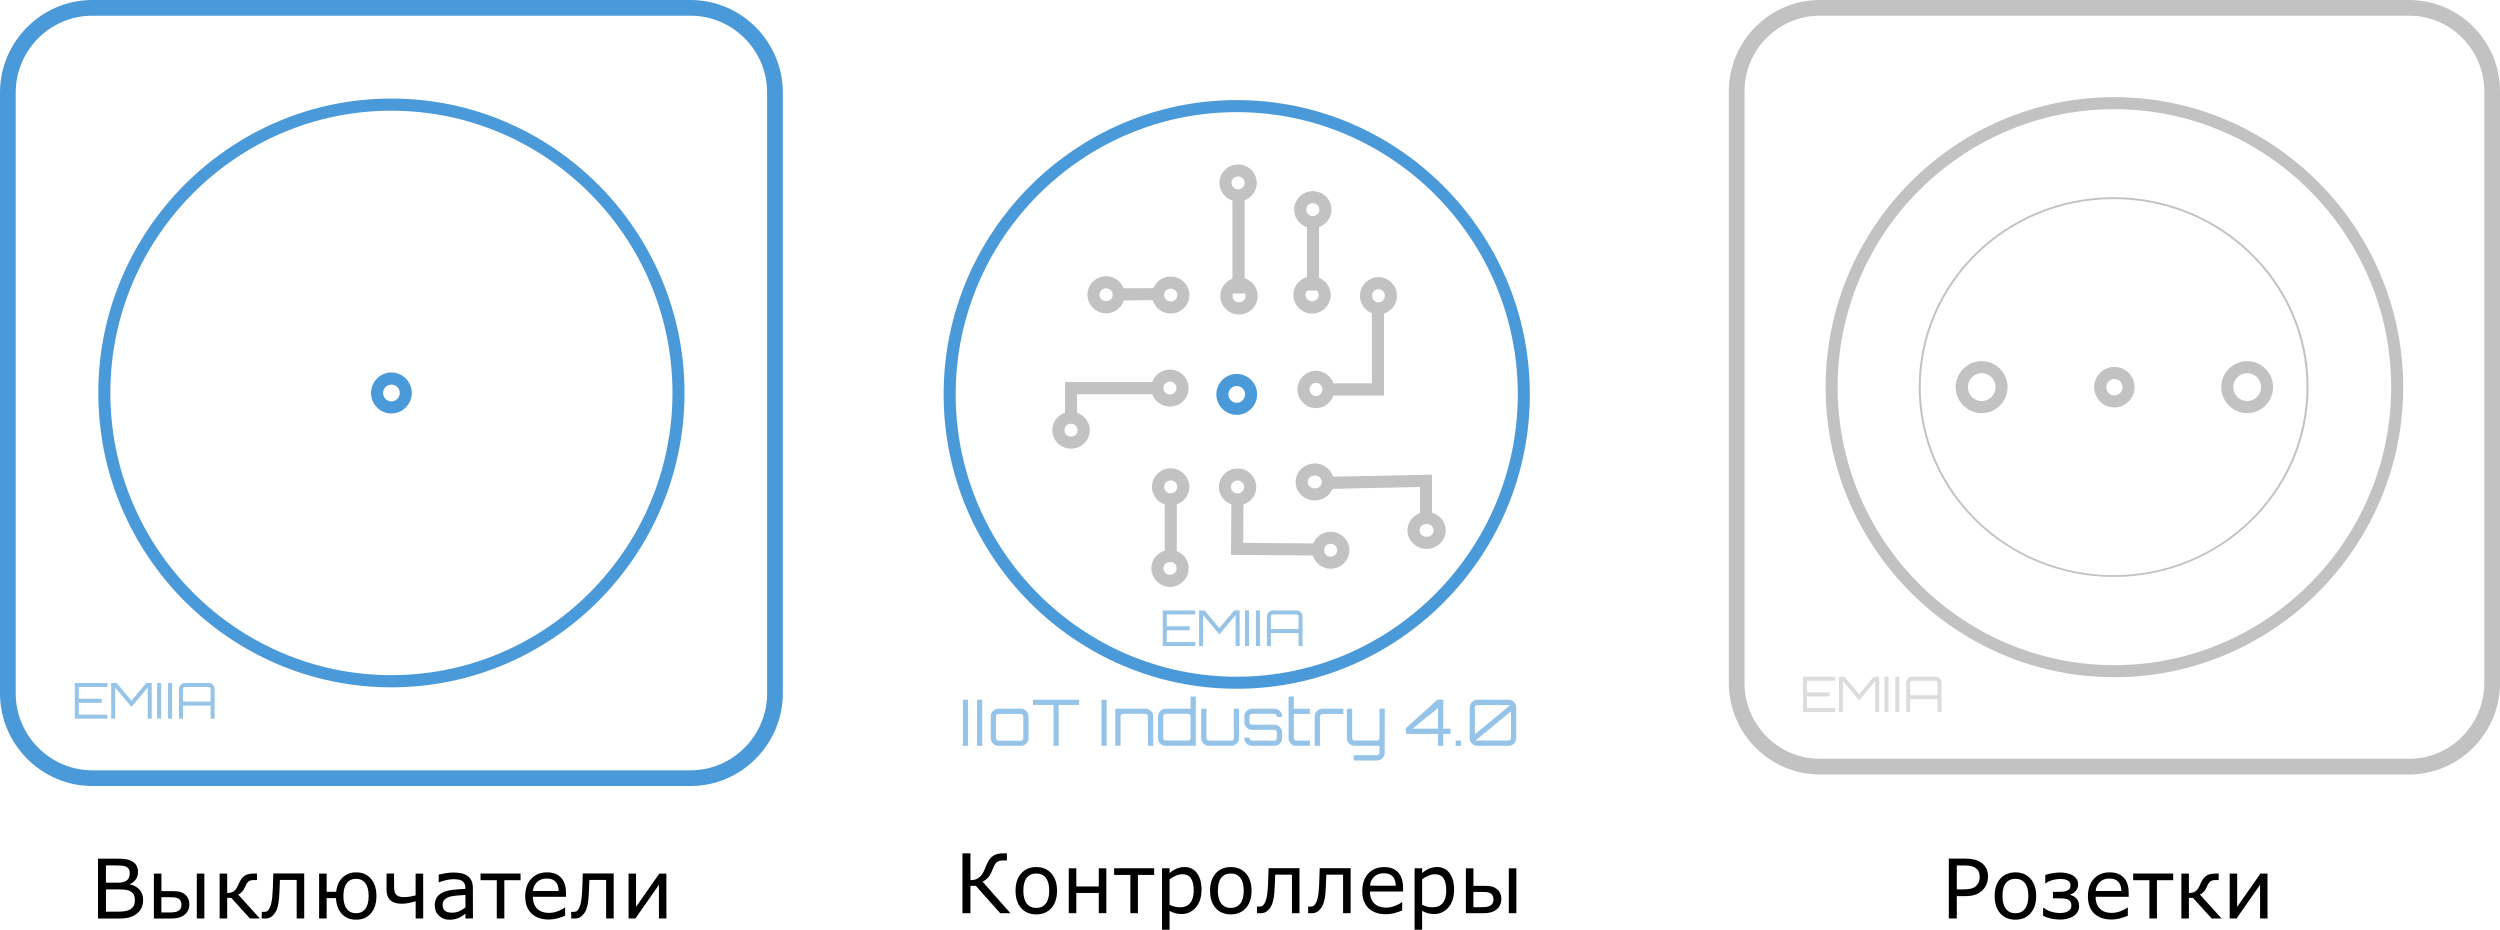 <?xml version="1.0" encoding="UTF-8" standalone="no"?>
<!-- Created with Inkscape (http://www.inkscape.org/) -->

<svg
   xmlns:dc="http://purl.org/dc/elements/1.1/"
   xmlns:cc="http://creativecommons.org/ns#"
   xmlns:rdf="http://www.w3.org/1999/02/22-rdf-syntax-ns#"
   xmlns:svg="http://www.w3.org/2000/svg"
   xmlns="http://www.w3.org/2000/svg"
   xmlns:sodipodi="http://sodipodi.sourceforge.net/DTD/sodipodi-0.dtd"
   xmlns:inkscape="http://www.inkscape.org/namespaces/inkscape"
   width="64.289mm"
   height="23.909mm"
   viewBox="0 0 64.289 23.909"
   version="1.1"
   id="svg2839"
   inkscape:version="0.92.2 (5c3e80d, 2017-08-06)"
   sodipodi:docname="fogedge.svg">
  <defs
     id="defs2833" />
  <sodipodi:namedview
     id="base"
     pagecolor="#ffffff"
     bordercolor="#666666"
     borderopacity="1.0"
     inkscape:pageopacity="0.0"
     inkscape:pageshadow="2"
     inkscape:zoom="0.81484375"
     inkscape:cx="-38.738824"
     inkscape:cy="34.521225"
     inkscape:document-units="mm"
     inkscape:current-layer="layer1"
     showgrid="false"
     fit-margin-top="0"
     fit-margin-left="0"
     fit-margin-right="0"
     fit-margin-bottom="0"
     inkscape:window-width="1366"
     inkscape:window-height="745"
     inkscape:window-x="-8"
     inkscape:window-y="-8"
     inkscape:window-maximized="1" />
  <g
     inkscape:label="Layer 1"
     inkscape:groupmode="layer"
     id="layer1"
     transform="translate(-63.319,-134.058)">
    <path
       style="color:#000000;font-style:normal;font-variant:normal;font-weight:normal;font-stretch:normal;font-size:medium;line-height:normal;font-family:sans-serif;font-variant-ligatures:normal;font-variant-position:normal;font-variant-caps:normal;font-variant-numeric:normal;font-variant-alternates:normal;font-feature-settings:normal;text-indent:0;text-align:start;text-decoration:none;text-decoration-line:none;text-decoration-style:solid;text-decoration-color:#000000;letter-spacing:normal;word-spacing:normal;text-transform:none;writing-mode:lr-tb;direction:ltr;text-orientation:mixed;dominant-baseline:auto;baseline-shift:baseline;text-anchor:start;white-space:normal;shape-padding:0;clip-rule:nonzero;display:inline;overflow:visible;visibility:visible;opacity:1;isolation:auto;mix-blend-mode:normal;color-interpolation:sRGB;color-interpolation-filters:linearRGB;solid-color:#000000;solid-opacity:1;vector-effect:none;fill:#4a99d9;fill-opacity:1;fill-rule:nonzero;stroke:none;stroke-width:0.26px;stroke-linecap:butt;stroke-linejoin:miter;stroke-miterlimit:4;stroke-dasharray:none;stroke-dashoffset:0;stroke-opacity:1;color-rendering:auto;image-rendering:auto;shape-rendering:auto;text-rendering:auto;enable-background:accumulate"
       d="m 65.692,134.058 c -1.303,0 -2.373,1.072 -2.373,2.379 v 15.452 c 0,1.308 1.07,2.382 2.373,2.382 h 15.385 c 1.303,0 2.373,-1.075 2.373,-2.382 v -15.452 c 0,-1.308 -1.07,-2.379 -2.373,-2.379 z m 0,0.404 h 15.385 c 1.082,0 1.969,0.887 1.969,1.975 v 15.452 c 0,1.088 -0.887,1.978 -1.969,1.978 H 65.692 c -1.082,0 -1.969,-0.89 -1.969,-1.978 v -15.452 c 0,-1.088 0.887,-1.975 1.969,-1.975 z"
       id="path1453-89"
       inkscape:connector-curvature="0" />
    <path
       style="color:#000000;font-style:normal;font-variant:normal;font-weight:normal;font-stretch:normal;font-size:medium;line-height:normal;font-family:sans-serif;font-variant-ligatures:normal;font-variant-position:normal;font-variant-caps:normal;font-variant-numeric:normal;font-variant-alternates:normal;font-feature-settings:normal;text-indent:0;text-align:start;text-decoration:none;text-decoration-line:none;text-decoration-style:solid;text-decoration-color:#000000;letter-spacing:normal;word-spacing:normal;text-transform:none;writing-mode:lr-tb;direction:ltr;text-orientation:mixed;dominant-baseline:auto;baseline-shift:baseline;text-anchor:start;white-space:normal;shape-padding:0;clip-rule:nonzero;display:inline;overflow:visible;visibility:visible;opacity:1;isolation:auto;mix-blend-mode:normal;color-interpolation:sRGB;color-interpolation-filters:linearRGB;solid-color:#000000;solid-opacity:1;vector-effect:none;fill:#4a99d9;fill-opacity:1;fill-rule:nonzero;stroke:none;stroke-width:0.2px;stroke-linecap:butt;stroke-linejoin:miter;stroke-miterlimit:4;stroke-dasharray:none;stroke-dashoffset:0;stroke-opacity:1;color-rendering:auto;image-rendering:auto;shape-rendering:auto;text-rendering:auto;enable-background:accumulate"
       d="m 73.383,136.592 c -4.149,0 -7.536,3.404 -7.536,7.569 0,4.17 3.387,7.572 7.536,7.572 4.153,0 7.539,-3.403 7.539,-7.572 0,-4.166 -3.386,-7.569 -7.539,-7.569 z m 0,0.313 c 3.984,0 7.229,3.259 7.229,7.256 0,4.002 -3.245,7.259 -7.229,7.259 -3.979,0 -7.226,-3.258 -7.226,-7.259 0,-3.997 3.247,-7.256 7.226,-7.256 z"
       id="path1455-02"
       inkscape:connector-curvature="0" />
    <path
       style="color:#000000;font-style:normal;font-variant:normal;font-weight:normal;font-stretch:normal;font-size:medium;line-height:normal;font-family:sans-serif;font-variant-ligatures:normal;font-variant-position:normal;font-variant-caps:normal;font-variant-numeric:normal;font-variant-alternates:normal;font-feature-settings:normal;text-indent:0;text-align:start;text-decoration:none;text-decoration-line:none;text-decoration-style:solid;text-decoration-color:#000000;letter-spacing:normal;word-spacing:normal;text-transform:none;writing-mode:lr-tb;direction:ltr;text-orientation:mixed;dominant-baseline:auto;baseline-shift:baseline;text-anchor:start;white-space:normal;shape-padding:0;clip-rule:nonzero;display:inline;overflow:visible;visibility:visible;opacity:1;isolation:auto;mix-blend-mode:normal;color-interpolation:sRGB;color-interpolation-filters:linearRGB;solid-color:#000000;solid-opacity:1;vector-effect:none;fill:#4a99d9;fill-opacity:1;fill-rule:nonzero;stroke:none;stroke-width:0.2px;stroke-linecap:butt;stroke-linejoin:miter;stroke-miterlimit:4;stroke-dasharray:none;stroke-dashoffset:0;stroke-opacity:1;color-rendering:auto;image-rendering:auto;shape-rendering:auto;text-rendering:auto;enable-background:accumulate"
       d="m 73.383,143.636 c -0.285,0 -0.523,0.236 -0.523,0.526 0,0.29 0.235,0.529 0.523,0.529 0.29,0 0.526,-0.239 0.526,-0.529 0,-0.29 -0.238,-0.526 -0.526,-0.526 z m 0,0.313 c 0.121,0 0.216,0.092 0.216,0.213 0,0.121 -0.097,0.219 -0.216,0.219 -0.113,0 -0.213,-0.098 -0.213,-0.219 0,-0.121 0.097,-0.213 0.213,-0.213 z"
       id="path1457-20"
       inkscape:connector-curvature="0" />
    <g
       aria-label="EMIIA"
       style="font-style:normal;font-weight:normal;font-size:11.782px;line-height:1.25;font-family:sans-serif;letter-spacing:0px;word-spacing:0px;fill:#4a99d9;fill-opacity:0.58;stroke:none;stroke-width:2.444;stroke-opacity:1"
       id="text5397-9"
       transform="matrix(0.108,0,0,0.108,63.469,134.206)">
      <path
         d="m 24.17,161.263 v 0.954 h -6.786 v 2.804 h 5.455 v 0.966 h -5.455 v 2.804 h 6.786 v 0.954 h -7.741 v -8.483 z"
         style="font-style:normal;font-variant:normal;font-weight:normal;font-stretch:normal;font-family:Orbitron;-inkscape-font-specification:Orbitron;fill:#4a99d9;fill-opacity:0.58;stroke:none;stroke-width:3.32;stroke-opacity:1"
         id="path5399-5"
         inkscape:connector-curvature="0" />
      <path
         d="m 29.911,165.458 3.523,-4.194 h 1.308 v 8.483 h -0.954 v -7.399 l -3.876,4.607 -3.876,-4.607 v 7.399 h -0.954 v -8.483 h 1.308 z"
         style="font-style:normal;font-variant:normal;font-weight:normal;font-stretch:normal;font-family:Orbitron;-inkscape-font-specification:Orbitron;fill:#4a99d9;fill-opacity:0.58;stroke:none;stroke-width:3.32;stroke-opacity:1"
         id="path5401-51"
         inkscape:connector-curvature="0" />
      <path
         d="m 36.023,169.746 v -8.483 h 0.954 v 8.483 z"
         style="font-style:normal;font-variant:normal;font-weight:normal;font-stretch:normal;font-family:Orbitron;-inkscape-font-specification:Orbitron;fill:#4a99d9;fill-opacity:0.58;stroke:none;stroke-width:3.32;stroke-opacity:1"
         id="path5403-1"
         inkscape:connector-curvature="0" />
      <path
         d="m 38.623,169.746 v -8.483 h 0.954 v 8.483 z"
         style="font-style:normal;font-variant:normal;font-weight:normal;font-stretch:normal;font-family:Orbitron;-inkscape-font-specification:Orbitron;fill:#4a99d9;fill-opacity:0.58;stroke:none;stroke-width:3.32;stroke-opacity:1"
         id="path5405-52"
         inkscape:connector-curvature="0" />
      <path
         d="m 42.649,161.263 h 5.655 q 0.589,0 1.001,0.412 0.412,0.412 0.412,1.001 v 7.069 h -0.954 v -3.099 h -6.574 v 3.099 h -0.954 v -7.069 q 0,-0.589 0.412,-1.001 0.412,-0.412 1.001,-0.412 z m -0.459,4.43 h 6.574 v -3.016 q 0,-0.189 -0.141,-0.318 -0.13,-0.141 -0.318,-0.141 h -5.655 q -0.189,0 -0.33,0.141 -0.13,0.13 -0.13,0.318 z"
         style="font-style:normal;font-variant:normal;font-weight:normal;font-stretch:normal;font-family:Orbitron;-inkscape-font-specification:Orbitron;fill:#4a99d9;fill-opacity:0.58;stroke:none;stroke-width:3.32;stroke-opacity:1"
         id="path5407-56"
         inkscape:connector-curvature="0" />
    </g>
    <path
       style="color:#000000;font-style:normal;font-variant:normal;font-weight:normal;font-stretch:normal;font-size:medium;line-height:normal;font-family:sans-serif;font-variant-ligatures:normal;font-variant-position:normal;font-variant-caps:normal;font-variant-numeric:normal;font-variant-alternates:normal;font-feature-settings:normal;text-indent:0;text-align:start;text-decoration:none;text-decoration-line:none;text-decoration-style:solid;text-decoration-color:#000000;letter-spacing:normal;word-spacing:normal;text-transform:none;writing-mode:lr-tb;direction:ltr;text-orientation:mixed;dominant-baseline:auto;baseline-shift:baseline;text-anchor:start;white-space:normal;shape-padding:0;clip-rule:nonzero;display:inline;overflow:visible;visibility:visible;opacity:1;isolation:auto;mix-blend-mode:normal;color-interpolation:sRGB;color-interpolation-filters:linearRGB;solid-color:#000000;solid-opacity:1;vector-effect:none;fill:#c2c2c2;fill-opacity:1;fill-rule:nonzero;stroke:none;stroke-width:0.26px;stroke-linecap:butt;stroke-linejoin:miter;stroke-miterlimit:4;stroke-dasharray:none;stroke-dashoffset:0;stroke-opacity:1;color-rendering:auto;image-rendering:auto;shape-rendering:auto;text-rendering:auto;enable-background:accumulate"
       d="m 110.114,134.058 c -1.285,0 -2.337,1.056 -2.337,2.346 v 15.221 c 0,1.29 1.051,2.349 2.337,2.349 h 15.157 c 1.285,0 2.337,-1.059 2.337,-2.349 v -15.221 c 0,-1.29 -1.051,-2.346 -2.337,-2.346 z m 0,0.404 h 15.157 c 1.064,0 1.933,0.872 1.933,1.942 v 15.221 c 0,1.07 -0.868,1.945 -1.933,1.945 h -15.157 c -1.064,0 -1.933,-0.875 -1.933,-1.945 v -15.221 c 0,-1.07 0.868,-1.942 1.933,-1.942 z"
       id="path1453-8-5"
       inkscape:connector-curvature="0" />
    <path
       style="color:#000000;font-style:normal;font-variant:normal;font-weight:normal;font-stretch:normal;font-size:medium;line-height:normal;font-family:sans-serif;font-variant-ligatures:normal;font-variant-position:normal;font-variant-caps:normal;font-variant-numeric:normal;font-variant-alternates:normal;font-feature-settings:normal;text-indent:0;text-align:start;text-decoration:none;text-decoration-line:none;text-decoration-style:solid;text-decoration-color:#000000;letter-spacing:normal;word-spacing:normal;text-transform:none;writing-mode:lr-tb;direction:ltr;text-orientation:mixed;dominant-baseline:auto;baseline-shift:baseline;text-anchor:start;white-space:normal;shape-padding:0;clip-rule:nonzero;display:inline;overflow:visible;visibility:visible;opacity:1;isolation:auto;mix-blend-mode:normal;color-interpolation:sRGB;color-interpolation-filters:linearRGB;solid-color:#000000;solid-opacity:1;vector-effect:none;fill:#c2c2c2;fill-opacity:1;fill-rule:nonzero;stroke:none;stroke-width:0.2px;stroke-linecap:butt;stroke-linejoin:miter;stroke-miterlimit:4;stroke-dasharray:none;stroke-dashoffset:0;stroke-opacity:1;color-rendering:auto;image-rendering:auto;shape-rendering:auto;text-rendering:auto;enable-background:accumulate"
       d="m 117.689,136.556 c -4.088,0 -7.423,3.353 -7.423,7.457 0,4.108 3.335,7.46 7.423,7.46 4.092,0 7.43,-3.352 7.43,-7.46 0,-4.104 -3.338,-7.457 -7.43,-7.457 z m 0,0.31 c 3.922,0 7.12,3.211 7.12,7.147 0,3.94 -3.197,7.15 -7.12,7.15 -3.918,0 -7.114,-3.21 -7.114,-7.15 0,-3.936 3.195,-7.147 7.114,-7.147 z"
       id="path1455-0-9"
       inkscape:connector-curvature="0" />
    <path
       style="color:#000000;font-style:normal;font-variant:normal;font-weight:normal;font-stretch:normal;font-size:medium;line-height:normal;font-family:sans-serif;font-variant-ligatures:normal;font-variant-position:normal;font-variant-caps:normal;font-variant-numeric:normal;font-variant-alternates:normal;font-feature-settings:normal;text-indent:0;text-align:start;text-decoration:none;text-decoration-line:none;text-decoration-style:solid;text-decoration-color:#000000;letter-spacing:normal;word-spacing:normal;text-transform:none;writing-mode:lr-tb;direction:ltr;text-orientation:mixed;dominant-baseline:auto;baseline-shift:baseline;text-anchor:start;white-space:normal;shape-padding:0;clip-rule:nonzero;display:inline;overflow:visible;visibility:visible;opacity:1;isolation:auto;mix-blend-mode:normal;color-interpolation:sRGB;color-interpolation-filters:linearRGB;solid-color:#000000;solid-opacity:1;vector-effect:none;fill:#c2c2c2;fill-opacity:1;fill-rule:nonzero;stroke:none;stroke-width:0.2px;stroke-linecap:butt;stroke-linejoin:miter;stroke-miterlimit:4;stroke-dasharray:none;stroke-dashoffset:0;stroke-opacity:1;color-rendering:auto;image-rendering:auto;shape-rendering:auto;text-rendering:auto;enable-background:accumulate"
       d="m 117.689,143.493 c -0.282,0 -0.517,0.233 -0.517,0.52 0,0.287 0.232,0.523 0.517,0.523 0.286,0 0.523,-0.236 0.523,-0.523 0,-0.287 -0.238,-0.52 -0.523,-0.52 z m 0,0.31 c 0.118,0 0.213,0.092 0.213,0.21 0,0.117 -0.097,0.213 -0.213,0.213 -0.11,0 -0.207,-0.095 -0.207,-0.213 0,-0.117 0.094,-0.21 0.207,-0.21 z"
       id="path1457-3-4"
       inkscape:connector-curvature="0" />
    <path
       style="color:#000000;font-style:normal;font-variant:normal;font-weight:normal;font-stretch:normal;font-size:medium;line-height:normal;font-family:sans-serif;font-variant-ligatures:normal;font-variant-position:normal;font-variant-caps:normal;font-variant-numeric:normal;font-variant-alternates:normal;font-feature-settings:normal;text-indent:0;text-align:start;text-decoration:none;text-decoration-line:none;text-decoration-style:solid;text-decoration-color:#000000;letter-spacing:normal;word-spacing:normal;text-transform:none;writing-mode:lr-tb;direction:ltr;text-orientation:mixed;dominant-baseline:auto;baseline-shift:baseline;text-anchor:start;white-space:normal;shape-padding:0;clip-rule:nonzero;display:inline;overflow:visible;visibility:visible;opacity:1;isolation:auto;mix-blend-mode:normal;color-interpolation:sRGB;color-interpolation-filters:linearRGB;solid-color:#000000;solid-opacity:1;vector-effect:none;fill:#c2c2c2;fill-opacity:1;fill-rule:nonzero;stroke:none;stroke-width:0.2px;stroke-linecap:butt;stroke-linejoin:miter;stroke-miterlimit:4;stroke-dasharray:none;stroke-dashoffset:0;stroke-opacity:1;color-rendering:auto;image-rendering:auto;shape-rendering:auto;text-rendering:auto;enable-background:accumulate"
       d="m 121.108,143.344 c -0.366,0 -0.669,0.302 -0.669,0.669 0,0.367 0.302,0.669 0.669,0.669 0.366,0 0.665,-0.302 0.665,-0.669 0,-0.367 -0.299,-0.669 -0.665,-0.669 z m 0,0.31 c 0.197,0 0.356,0.16 0.356,0.359 0,0.199 -0.159,0.359 -0.356,0.359 -0.197,0 -0.359,-0.16 -0.359,-0.359 0,-0.199 0.162,-0.359 0.359,-0.359 z"
       id="path1465-7"
       inkscape:connector-curvature="0" />
    <path
       style="color:#000000;font-style:normal;font-variant:normal;font-weight:normal;font-stretch:normal;font-size:medium;line-height:normal;font-family:sans-serif;font-variant-ligatures:normal;font-variant-position:normal;font-variant-caps:normal;font-variant-numeric:normal;font-variant-alternates:normal;font-feature-settings:normal;text-indent:0;text-align:start;text-decoration:none;text-decoration-line:none;text-decoration-style:solid;text-decoration-color:#000000;letter-spacing:normal;word-spacing:normal;text-transform:none;writing-mode:lr-tb;direction:ltr;text-orientation:mixed;dominant-baseline:auto;baseline-shift:baseline;text-anchor:start;white-space:normal;shape-padding:0;clip-rule:nonzero;display:inline;overflow:visible;visibility:visible;opacity:1;isolation:auto;mix-blend-mode:normal;color-interpolation:sRGB;color-interpolation-filters:linearRGB;solid-color:#000000;solid-opacity:1;vector-effect:none;fill:#c2c2c2;fill-opacity:1;fill-rule:nonzero;stroke:none;stroke-width:0.2px;stroke-linecap:butt;stroke-linejoin:miter;stroke-miterlimit:4;stroke-dasharray:none;stroke-dashoffset:0;stroke-opacity:1;color-rendering:auto;image-rendering:auto;shape-rendering:auto;text-rendering:auto;enable-background:accumulate"
       d="m 114.28,143.344 c -0.366,0 -0.669,0.302 -0.669,0.669 0,0.367 0.302,0.669 0.669,0.669 0.366,0 0.665,-0.302 0.665,-0.669 0,-0.367 -0.299,-0.669 -0.665,-0.669 z m 0,0.31 c 0.197,0 0.356,0.16 0.356,0.359 0,0.199 -0.159,0.359 -0.356,0.359 -0.197,0 -0.356,-0.16 -0.356,-0.359 0,-0.199 0.159,-0.359 0.356,-0.359 z"
       id="path1467-2"
       inkscape:connector-curvature="0" />
    <g
       aria-label="EMIIA"
       style="font-style:normal;font-weight:normal;font-size:11.782px;line-height:1.25;font-family:sans-serif;letter-spacing:0px;word-spacing:0px;fill:#c3c3c3;fill-opacity:0.58;stroke:none;stroke-width:2.482"
       id="text5397-5-4"
       transform="matrix(0.107,0,0,0.107,107.926,134.206)">
      <path
         d="m 24.17,161.263 v 0.954 h -6.786 v 2.804 h 5.455 v 0.966 h -5.455 v 2.804 h 6.786 v 0.954 h -7.741 v -8.483 z"
         style="font-style:normal;font-variant:normal;font-weight:normal;font-stretch:normal;font-family:Orbitron;-inkscape-font-specification:Orbitron;fill:#c3c3c3;fill-opacity:0.58;stroke-width:3.37"
         id="path5399-9-6"
         inkscape:connector-curvature="0" />
      <path
         d="m 29.911,165.458 3.523,-4.194 h 1.308 v 8.483 h -0.954 v -7.399 l -3.876,4.607 -3.876,-4.607 v 7.399 h -0.954 v -8.483 h 1.308 z"
         style="font-style:normal;font-variant:normal;font-weight:normal;font-stretch:normal;font-family:Orbitron;-inkscape-font-specification:Orbitron;fill:#c3c3c3;fill-opacity:0.58;stroke-width:3.37"
         id="path5401-7-7"
         inkscape:connector-curvature="0" />
      <path
         d="m 36.023,169.746 v -8.483 h 0.954 v 8.483 z"
         style="font-style:normal;font-variant:normal;font-weight:normal;font-stretch:normal;font-family:Orbitron;-inkscape-font-specification:Orbitron;fill:#c3c3c3;fill-opacity:0.58;stroke-width:3.37"
         id="path5403-4-0"
         inkscape:connector-curvature="0" />
      <path
         d="m 38.623,169.746 v -8.483 h 0.954 v 8.483 z"
         style="font-style:normal;font-variant:normal;font-weight:normal;font-stretch:normal;font-family:Orbitron;-inkscape-font-specification:Orbitron;fill:#c3c3c3;fill-opacity:0.58;stroke-width:3.37"
         id="path5405-2-8"
         inkscape:connector-curvature="0" />
      <path
         d="m 42.649,161.263 h 5.655 q 0.589,0 1.001,0.412 0.412,0.412 0.412,1.001 v 7.069 h -0.954 v -3.099 h -6.574 v 3.099 h -0.954 v -7.069 q 0,-0.589 0.412,-1.001 0.412,-0.412 1.001,-0.412 z m -0.459,4.43 h 6.574 v -3.016 q 0,-0.189 -0.141,-0.318 -0.13,-0.141 -0.318,-0.141 h -5.655 q -0.189,0 -0.33,0.141 -0.13,0.13 -0.13,0.318 z"
         style="font-style:normal;font-variant:normal;font-weight:normal;font-stretch:normal;font-family:Orbitron;-inkscape-font-specification:Orbitron;fill:#c3c3c3;fill-opacity:0.58;stroke-width:3.37"
         id="path5407-5-7"
         inkscape:connector-curvature="0" />
    </g>
    <path
       style="color:#000000;font-style:normal;font-variant:normal;font-weight:normal;font-stretch:normal;font-size:medium;line-height:normal;font-family:sans-serif;font-variant-ligatures:normal;font-variant-position:normal;font-variant-caps:normal;font-variant-numeric:normal;font-variant-alternates:normal;font-feature-settings:normal;text-indent:0;text-align:start;text-decoration:none;text-decoration-line:none;text-decoration-style:solid;text-decoration-color:#000000;letter-spacing:normal;word-spacing:normal;text-transform:none;writing-mode:lr-tb;direction:ltr;text-orientation:mixed;dominant-baseline:auto;baseline-shift:baseline;text-anchor:start;white-space:normal;shape-padding:0;clip-rule:nonzero;display:inline;overflow:visible;visibility:visible;opacity:1;isolation:auto;mix-blend-mode:normal;color-interpolation:sRGB;color-interpolation-filters:linearRGB;solid-color:#000000;solid-opacity:1;vector-effect:none;fill:#c2c2c2;fill-opacity:1;fill-rule:evenodd;stroke:none;stroke-width:0.02;stroke-linecap:round;stroke-linejoin:round;stroke-miterlimit:10.309;stroke-dasharray:none;stroke-dashoffset:0;stroke-opacity:1;paint-order:markers fill stroke;color-rendering:auto;image-rendering:auto;shape-rendering:auto;text-rendering:auto;enable-background:accumulate"
       d="m 117.671,139.129 c -2.767,0 -5.011,2.186 -5.011,4.883 0,2.697 2.244,4.883 5.011,4.883 2.767,0 5.014,-2.186 5.014,-4.883 0,-2.697 -2.247,-4.883 -5.014,-4.883 z m 0,0.049 c 2.741,0 4.962,2.165 4.962,4.835 0,2.67 -2.221,4.835 -4.962,4.835 -2.741,0 -4.959,-2.165 -4.959,-4.835 0,-2.67 2.218,-4.835 4.959,-4.835 z"
       id="path5410-8"
       inkscape:connector-curvature="0" />
    <path
       style="color:#000000;font-style:normal;font-variant:normal;font-weight:normal;font-stretch:normal;font-size:medium;line-height:normal;font-family:sans-serif;font-variant-ligatures:normal;font-variant-position:normal;font-variant-caps:normal;font-variant-numeric:normal;font-variant-alternates:normal;font-feature-settings:normal;text-indent:0;text-align:start;text-decoration:none;text-decoration-line:none;text-decoration-style:solid;text-decoration-color:#000000;letter-spacing:normal;word-spacing:normal;text-transform:none;writing-mode:lr-tb;direction:ltr;text-orientation:mixed;dominant-baseline:auto;baseline-shift:baseline;text-anchor:start;white-space:normal;shape-padding:0;clip-rule:nonzero;display:inline;overflow:visible;visibility:visible;opacity:1;isolation:auto;mix-blend-mode:normal;color-interpolation:sRGB;color-interpolation-filters:linearRGB;solid-color:#000000;solid-opacity:1;vector-effect:none;fill:#4a99d9;fill-opacity:1;fill-rule:nonzero;stroke:none;stroke-width:0.2px;stroke-linecap:butt;stroke-linejoin:miter;stroke-miterlimit:4;stroke-dasharray:none;stroke-dashoffset:0;stroke-opacity:1;color-rendering:auto;image-rendering:auto;shape-rendering:auto;text-rendering:auto;enable-background:accumulate"
       d="m 95.121,136.632 c -4.149,0 -7.536,3.401 -7.536,7.566 0,4.17 3.387,7.572 7.536,7.572 4.153,0 7.539,-3.403 7.539,-7.572 0,-4.166 -3.386,-7.566 -7.539,-7.566 z m 0,0.31 c 3.984,0 7.229,3.259 7.229,7.256 0,4.002 -3.245,7.262 -7.229,7.262 -3.979,0 -7.226,-3.261 -7.226,-7.262 0,-3.997 3.247,-7.256 7.226,-7.256 z"
       id="path1455-1-7"
       inkscape:connector-curvature="0" />
    <path
       style="color:#000000;font-style:normal;font-variant:normal;font-weight:normal;font-stretch:normal;font-size:medium;line-height:normal;font-family:sans-serif;font-variant-ligatures:normal;font-variant-position:normal;font-variant-caps:normal;font-variant-numeric:normal;font-variant-alternates:normal;font-feature-settings:normal;text-indent:0;text-align:start;text-decoration:none;text-decoration-line:none;text-decoration-style:solid;text-decoration-color:#000000;letter-spacing:normal;word-spacing:normal;text-transform:none;writing-mode:lr-tb;direction:ltr;text-orientation:mixed;dominant-baseline:auto;baseline-shift:baseline;text-anchor:start;white-space:normal;shape-padding:0;clip-rule:nonzero;display:inline;overflow:visible;visibility:visible;opacity:1;isolation:auto;mix-blend-mode:normal;color-interpolation:sRGB;color-interpolation-filters:linearRGB;solid-color:#000000;solid-opacity:1;vector-effect:none;fill:#4a99d9;fill-opacity:1;fill-rule:nonzero;stroke:none;stroke-width:0.2px;stroke-linecap:butt;stroke-linejoin:miter;stroke-miterlimit:4;stroke-dasharray:none;stroke-dashoffset:0;stroke-opacity:1;color-rendering:auto;image-rendering:auto;shape-rendering:auto;text-rendering:auto;enable-background:accumulate"
       d="m 95.121,143.675 c -0.285,0 -0.523,0.233 -0.523,0.523 0,0.29 0.235,0.529 0.523,0.529 0.29,0 0.526,-0.239 0.526,-0.529 0,-0.29 -0.238,-0.523 -0.526,-0.523 z m 0,0.31 c 0.121,0 0.216,0.092 0.216,0.213 0,0.121 -0.097,0.219 -0.216,0.219 -0.113,0 -0.213,-0.098 -0.213,-0.219 0,-0.121 0.097,-0.213 0.213,-0.213 z"
       id="path1457-27-2"
       inkscape:connector-curvature="0" />
    <g
       aria-label="EMIIA"
       style="font-style:normal;font-weight:normal;font-size:11.782px;line-height:1.25;font-family:sans-serif;letter-spacing:0px;word-spacing:0px;fill:#4a99d9;fill-opacity:0.58;stroke:none;stroke-width:2.444;stroke-opacity:1"
       id="text5397-7-1"
       transform="matrix(0.108,0,0,0.108,91.445,132.34)">
      <path
         d="m 24.17,161.263 v 0.954 h -6.786 v 2.804 h 5.455 v 0.966 h -5.455 v 2.804 h 6.786 v 0.954 h -7.741 v -8.483 z"
         style="font-style:normal;font-variant:normal;font-weight:normal;font-stretch:normal;font-family:Orbitron;-inkscape-font-specification:Orbitron;fill:#4a99d9;fill-opacity:0.58;stroke:none;stroke-width:3.32;stroke-opacity:1"
         id="path5399-1-2"
         inkscape:connector-curvature="0" />
      <path
         d="m 29.911,165.458 3.523,-4.194 h 1.308 v 8.483 h -0.954 v -7.399 l -3.876,4.607 -3.876,-4.607 v 7.399 h -0.954 v -8.483 h 1.308 z"
         style="font-style:normal;font-variant:normal;font-weight:normal;font-stretch:normal;font-family:Orbitron;-inkscape-font-specification:Orbitron;fill:#4a99d9;fill-opacity:0.58;stroke:none;stroke-width:3.32;stroke-opacity:1"
         id="path5401-6-2"
         inkscape:connector-curvature="0" />
      <path
         d="m 36.023,169.746 v -8.483 h 0.954 v 8.483 z"
         style="font-style:normal;font-variant:normal;font-weight:normal;font-stretch:normal;font-family:Orbitron;-inkscape-font-specification:Orbitron;fill:#4a99d9;fill-opacity:0.58;stroke:none;stroke-width:3.32;stroke-opacity:1"
         id="path5403-41-9"
         inkscape:connector-curvature="0" />
      <path
         d="m 38.623,169.746 v -8.483 h 0.954 v 8.483 z"
         style="font-style:normal;font-variant:normal;font-weight:normal;font-stretch:normal;font-family:Orbitron;-inkscape-font-specification:Orbitron;fill:#4a99d9;fill-opacity:0.58;stroke:none;stroke-width:3.32;stroke-opacity:1"
         id="path5405-5-4"
         inkscape:connector-curvature="0" />
      <path
         d="m 42.649,161.263 h 5.655 q 0.589,0 1.001,0.412 0.412,0.412 0.412,1.001 v 7.069 h -0.954 v -3.099 h -6.574 v 3.099 h -0.954 v -7.069 q 0,-0.589 0.412,-1.001 0.412,-0.412 1.001,-0.412 z m -0.459,4.43 h 6.574 v -3.016 q 0,-0.189 -0.141,-0.318 -0.13,-0.141 -0.318,-0.141 h -5.655 q -0.189,0 -0.33,0.141 -0.13,0.13 -0.13,0.318 z"
         style="font-style:normal;font-variant:normal;font-weight:normal;font-stretch:normal;font-family:Orbitron;-inkscape-font-specification:Orbitron;fill:#4a99d9;fill-opacity:0.58;stroke:none;stroke-width:3.32;stroke-opacity:1"
         id="path5407-67-7"
         inkscape:connector-curvature="0" />
    </g>
    <g
       transform="matrix(1.556,0,0,1.556,18.38,-119.528)"
       aria-label="IIoT Industry 4.0"
       style="font-style:normal;font-weight:normal;font-size:4.233px;line-height:1.25;font-family:sans-serif;letter-spacing:0px;word-spacing:0px;fill:#4a99d9;fill-opacity:0.58;stroke:none;stroke-width:0.17"
       id="text1288-6">
      <path
         inkscape:connector-curvature="0"
         d="m 44.794,175.299 v -0.762 h 0.086 v 0.762 z"
         style="font-style:normal;font-variant:normal;font-weight:normal;font-stretch:normal;font-size:1.058px;font-family:Orbitron;-inkscape-font-specification:Orbitron;fill:#4a99d9;fill-opacity:0.58;stroke-width:0.17"
         id="path1911-9" />
      <path
         inkscape:connector-curvature="0"
         d="m 45.028,175.299 v -0.762 h 0.086 v 0.762 z"
         style="font-style:normal;font-variant:normal;font-weight:normal;font-stretch:normal;font-size:1.058px;font-family:Orbitron;-inkscape-font-specification:Orbitron;fill:#4a99d9;fill-opacity:0.58;stroke-width:0.17"
         id="path1913-6" />
      <path
         inkscape:connector-curvature="0"
         d="m 45.383,174.685 h 0.368 q 0.054,0 0.091,0.038 0.038,0.037 0.038,0.09 v 0.358 q 0,0.053 -0.038,0.091 -0.037,0.037 -0.091,0.037 h -0.368 q -0.053,0 -0.091,-0.037 -0.037,-0.038 -0.037,-0.091 v -0.358 q 0,-0.053 0.037,-0.09 0.038,-0.038 0.091,-0.038 z m 0.368,0.087 h -0.368 q -0.017,0 -0.03,0.013 -0.012,0.012 -0.012,0.029 v 0.358 q 0,0.017 0.012,0.03 0.013,0.012 0.03,0.012 h 0.368 q 0.017,0 0.029,-0.012 0.013,-0.013 0.013,-0.03 v -0.358 q 0,-0.017 -0.013,-0.029 -0.012,-0.013 -0.029,-0.013 z"
         style="font-style:normal;font-variant:normal;font-weight:normal;font-stretch:normal;font-size:1.058px;font-family:Orbitron;-inkscape-font-specification:Orbitron;fill:#4a99d9;fill-opacity:0.58;stroke-width:0.17"
         id="path1915-7" />
      <path
         inkscape:connector-curvature="0"
         d="m 45.954,174.537 h 0.762 v 0.086 h -0.338 v 0.676 h -0.086 v -0.676 h -0.339 z"
         style="font-style:normal;font-variant:normal;font-weight:normal;font-stretch:normal;font-size:1.058px;font-family:Orbitron;-inkscape-font-specification:Orbitron;fill:#4a99d9;fill-opacity:0.58;stroke-width:0.17"
         id="path1917-6" />
      <path
         inkscape:connector-curvature="0"
         d="m 47.085,175.299 v -0.762 h 0.086 v 0.762 z"
         style="font-style:normal;font-variant:normal;font-weight:normal;font-stretch:normal;font-size:1.058px;font-family:Orbitron;-inkscape-font-specification:Orbitron;fill:#4a99d9;fill-opacity:0.58;stroke-width:0.17"
         id="path1919-4" />
      <path
         inkscape:connector-curvature="0"
         d="m 47.812,174.685 q 0.053,0 0.09,0.038 0.038,0.037 0.038,0.09 v 0.486 h -0.087 v -0.486 q 0,-0.017 -0.013,-0.029 -0.012,-0.013 -0.029,-0.013 h -0.368 q -0.017,0 -0.03,0.013 -0.013,0.012 -0.013,0.029 v 0.486 h -0.087 v -0.614 z"
         style="font-style:normal;font-variant:normal;font-weight:normal;font-stretch:normal;font-size:1.058px;font-family:Orbitron;-inkscape-font-specification:Orbitron;fill:#4a99d9;fill-opacity:0.58;stroke-width:0.17"
         id="path1921-7" />
      <path
         inkscape:connector-curvature="0"
         d="m 48.557,174.484 h 0.087 v 0.815 h -0.496 q -0.054,0 -0.092,-0.037 -0.037,-0.038 -0.037,-0.091 v -0.358 q 0,-0.053 0.037,-0.09 0.038,-0.038 0.092,-0.038 h 0.41 z m -0.41,0.728 h 0.368 q 0.017,0 0.029,-0.012 0.013,-0.013 0.013,-0.03 v -0.358 q 0,-0.017 -0.013,-0.029 -0.012,-0.013 -0.029,-0.013 h -0.368 q -0.017,0 -0.03,0.013 -0.012,0.012 -0.012,0.029 v 0.358 q 0,0.017 0.012,0.03 0.013,0.012 0.03,0.012 z"
         style="font-style:normal;font-variant:normal;font-weight:normal;font-stretch:normal;font-size:1.058px;font-family:Orbitron;-inkscape-font-specification:Orbitron;fill:#4a99d9;fill-opacity:0.58;stroke-width:0.17"
         id="path1923-5" />
      <path
         inkscape:connector-curvature="0"
         d="m 49.271,174.685 h 0.087 v 0.486 q 0,0.053 -0.038,0.091 -0.037,0.037 -0.091,0.037 h -0.368 q -0.053,0 -0.091,-0.037 -0.037,-0.038 -0.037,-0.091 v -0.486 h 0.087 v 0.486 q 0,0.017 0.012,0.03 0.013,0.012 0.03,0.012 h 0.368 q 0.017,0 0.03,-0.012 0.013,-0.013 0.013,-0.03 z"
         style="font-style:normal;font-variant:normal;font-weight:normal;font-stretch:normal;font-size:1.058px;font-family:Orbitron;-inkscape-font-specification:Orbitron;fill:#4a99d9;fill-opacity:0.58;stroke-width:0.17"
         id="path1925-0" />
      <path
         inkscape:connector-curvature="0"
         d="m 50.071,174.813 v 0.008 h -0.088 v -0.008 q 0,-0.017 -0.013,-0.029 -0.012,-0.013 -0.029,-0.013 h -0.368 q -0.017,0 -0.03,0.013 -0.012,0.012 -0.012,0.029 v 0.094 q 0,0.017 0.012,0.03 0.013,0.012 0.03,0.012 h 0.368 q 0.054,0 0.091,0.038 0.038,0.037 0.038,0.09 v 0.094 q 0,0.053 -0.038,0.091 -0.037,0.037 -0.091,0.037 h -0.368 q -0.053,0 -0.091,-0.037 -0.037,-0.038 -0.037,-0.091 v -0.008 h 0.087 v 0.008 q 0,0.017 0.012,0.03 0.013,0.012 0.03,0.012 h 0.368 q 0.017,0 0.029,-0.012 0.013,-0.013 0.013,-0.03 v -0.094 q 0,-0.017 -0.013,-0.029 -0.012,-0.013 -0.029,-0.013 h -0.368 q -0.053,0 -0.091,-0.037 -0.037,-0.038 -0.037,-0.091 v -0.094 q 0,-0.053 0.037,-0.09 0.038,-0.038 0.091,-0.038 h 0.368 q 0.054,0 0.091,0.038 0.038,0.037 0.038,0.09 z"
         style="font-style:normal;font-variant:normal;font-weight:normal;font-stretch:normal;font-size:1.058px;font-family:Orbitron;-inkscape-font-specification:Orbitron;fill:#4a99d9;fill-opacity:0.58;stroke-width:0.17"
         id="path1927-8" />
      <path
         inkscape:connector-curvature="0"
         d="M 50.529,174.772 H 50.264 v 0.399 q 0,0.017 0.012,0.03 0.013,0.012 0.03,0.012 h 0.224 v 0.087 H 50.305 q -0.054,0 -0.091,-0.037 -0.037,-0.038 -0.037,-0.091 v -0.687 h 0.087 v 0.201 h 0.266 z"
         style="font-style:normal;font-variant:normal;font-weight:normal;font-stretch:normal;font-size:1.058px;font-family:Orbitron;-inkscape-font-specification:Orbitron;fill:#4a99d9;fill-opacity:0.58;stroke-width:0.17"
         id="path1929-7" />
      <path
         inkscape:connector-curvature="0"
         d="m 50.738,174.685 h 0.345 v 0.087 h -0.345 q -0.017,0 -0.03,0.013 -0.012,0.012 -0.012,0.029 v 0.486 h -0.087 v -0.486 q 0,-0.053 0.037,-0.09 0.038,-0.038 0.091,-0.038 z"
         style="font-style:normal;font-variant:normal;font-weight:normal;font-stretch:normal;font-size:1.058px;font-family:Orbitron;-inkscape-font-specification:Orbitron;fill:#4a99d9;fill-opacity:0.58;stroke-width:0.17"
         id="path1931-5" />
      <path
         inkscape:connector-curvature="0"
         d="m 51.765,175.413 q 0,0.054 -0.037,0.091 -0.037,0.038 -0.091,0.038 h -0.383 v -0.088 h 0.383 q 0.017,0 0.029,-0.013 0.013,-0.012 0.013,-0.029 v -0.114 h -0.41 q -0.053,0 -0.091,-0.037 -0.037,-0.038 -0.037,-0.091 v -0.484 h 0.087 v 0.484 q 0,0.017 0.012,0.03 0.013,0.012 0.03,0.012 h 0.368 q 0.017,0 0.029,-0.012 0.013,-0.013 0.013,-0.03 v -0.484 h 0.087 z"
         style="font-style:normal;font-variant:normal;font-weight:normal;font-stretch:normal;font-size:1.058px;font-family:Orbitron;-inkscape-font-specification:Orbitron;fill:#4a99d9;fill-opacity:0.58;stroke-width:0.17"
         id="path1933-2" />
      <path
         inkscape:connector-curvature="0"
         d="m 52.734,175.015 h 0.119 v 0.087 H 52.734 v 0.197 h -0.087 v -0.197 h -0.531 v -0.097 l 0.521,-0.469 h 0.097 z m -0.087,-0.341 -0.42,0.341 h 0.42 z"
         style="font-style:normal;font-variant:normal;font-weight:normal;font-stretch:normal;font-size:1.058px;font-family:Orbitron;-inkscape-font-specification:Orbitron;fill:#4a99d9;fill-opacity:0.58;stroke-width:0.17"
         id="path1935-3" />
      <path
         inkscape:connector-curvature="0"
         d="m 53.026,175.212 v 0.087 h -0.087 v -0.087 z"
         style="font-style:normal;font-variant:normal;font-weight:normal;font-stretch:normal;font-size:1.058px;font-family:Orbitron;-inkscape-font-specification:Orbitron;fill:#4a99d9;fill-opacity:0.58;stroke-width:0.17"
         id="path1937-6" />
      <path
         inkscape:connector-curvature="0"
         d="m 53.298,174.537 h 0.513 q 0.053,0 0.09,0.038 0.038,0.037 0.038,0.091 v 0.505 q 0,0.053 -0.038,0.091 -0.037,0.037 -0.09,0.037 h -0.513 q -0.054,0 -0.091,-0.037 -0.037,-0.038 -0.037,-0.091 v -0.505 q 0,-0.054 0.037,-0.091 0.037,-0.038 0.091,-0.038 z m 0.543,0.088 h -0.543 q -0.017,0 -0.03,0.013 -0.012,0.012 -0.012,0.029 v 0.441 z m -0.574,0.587 h 0.544 q 0.017,0 0.029,-0.012 0.013,-0.013 0.013,-0.03 v -0.441 z"
         style="font-style:normal;font-variant:normal;font-weight:normal;font-stretch:normal;font-size:1.058px;font-family:Orbitron;-inkscape-font-specification:Orbitron;fill:#4a99d9;fill-opacity:0.58;stroke-width:0.17"
         id="path1939-4" />
    </g>
    <path
       style="color:#000000;font-style:normal;font-variant:normal;font-weight:normal;font-stretch:normal;font-size:medium;line-height:normal;font-family:sans-serif;font-variant-ligatures:normal;font-variant-position:normal;font-variant-caps:normal;font-variant-numeric:normal;font-variant-alternates:normal;font-feature-settings:normal;text-indent:0;text-align:start;text-decoration:none;text-decoration-line:none;text-decoration-style:solid;text-decoration-color:#000000;letter-spacing:normal;word-spacing:normal;text-transform:none;writing-mode:lr-tb;direction:ltr;text-orientation:mixed;dominant-baseline:auto;baseline-shift:baseline;text-anchor:start;white-space:normal;shape-padding:0;clip-rule:nonzero;display:inline;overflow:visible;visibility:visible;opacity:1;isolation:auto;mix-blend-mode:normal;color-interpolation:sRGB;color-interpolation-filters:linearRGB;solid-color:#000000;solid-opacity:1;vector-effect:none;fill:#c2c2c2;fill-opacity:1;fill-rule:nonzero;stroke:none;stroke-width:0.2;stroke-linecap:butt;stroke-linejoin:miter;stroke-miterlimit:4;stroke-dasharray:none;stroke-dashoffset:0;stroke-opacity:1;color-rendering:auto;image-rendering:auto;shape-rendering:auto;text-rendering:auto;enable-background:accumulate"
       d="m 98.597,141.977 v 1.939 h -1.051 v 0.313 h 1.364 v -2.252 z"
       id="path1613-3"
       inkscape:connector-curvature="0" />
    <path
       style="color:#000000;font-style:normal;font-variant:normal;font-weight:normal;font-stretch:normal;font-size:medium;line-height:normal;font-family:sans-serif;font-variant-ligatures:normal;font-variant-position:normal;font-variant-caps:normal;font-variant-numeric:normal;font-variant-alternates:normal;font-feature-settings:normal;text-indent:0;text-align:start;text-decoration:none;text-decoration-line:none;text-decoration-style:solid;text-decoration-color:#000000;letter-spacing:normal;word-spacing:normal;text-transform:none;writing-mode:lr-tb;direction:ltr;text-orientation:mixed;dominant-baseline:auto;baseline-shift:baseline;text-anchor:start;white-space:normal;shape-padding:0;clip-rule:nonzero;display:inline;overflow:visible;visibility:visible;opacity:1;isolation:auto;mix-blend-mode:normal;color-interpolation:sRGB;color-interpolation-filters:linearRGB;solid-color:#000000;solid-opacity:1;vector-effect:none;fill:#c2c2c2;fill-opacity:1;fill-rule:evenodd;stroke:none;stroke-width:0.2;stroke-linecap:round;stroke-linejoin:round;stroke-miterlimit:4;stroke-dasharray:none;stroke-dashoffset:0;stroke-opacity:1;paint-order:markers fill stroke;color-rendering:auto;image-rendering:auto;shape-rendering:auto;text-rendering:auto;enable-background:accumulate"
       d="m 98.768,141.184 c -0.262,0 -0.477,0.218 -0.477,0.48 0,0.262 0.215,0.48 0.477,0.48 0.262,0 0.474,-0.218 0.474,-0.48 0,-0.262 -0.212,-0.48 -0.474,-0.48 z m 0,0.313 c 0.092,0 0.164,0.071 0.164,0.167 0,0.097 -0.072,0.17 -0.164,0.17 -0.092,0 -0.167,-0.074 -0.167,-0.17 0,-0.097 0.075,-0.167 0.167,-0.167 z"
       id="path1615-22"
       inkscape:connector-curvature="0" />
    <path
       style="color:#000000;font-style:normal;font-variant:normal;font-weight:normal;font-stretch:normal;font-size:medium;line-height:normal;font-family:sans-serif;font-variant-ligatures:normal;font-variant-position:normal;font-variant-caps:normal;font-variant-numeric:normal;font-variant-alternates:normal;font-feature-settings:normal;text-indent:0;text-align:start;text-decoration:none;text-decoration-line:none;text-decoration-style:solid;text-decoration-color:#000000;letter-spacing:normal;word-spacing:normal;text-transform:none;writing-mode:lr-tb;direction:ltr;text-orientation:mixed;dominant-baseline:auto;baseline-shift:baseline;text-anchor:start;white-space:normal;shape-padding:0;clip-rule:nonzero;display:inline;overflow:visible;visibility:visible;opacity:1;isolation:auto;mix-blend-mode:normal;color-interpolation:sRGB;color-interpolation-filters:linearRGB;solid-color:#000000;solid-opacity:1;vector-effect:none;fill:#c2c2c2;fill-opacity:1;fill-rule:evenodd;stroke:none;stroke-width:0.2;stroke-linecap:round;stroke-linejoin:round;stroke-miterlimit:4;stroke-dasharray:none;stroke-dashoffset:0;stroke-opacity:1;paint-order:markers fill stroke;color-rendering:auto;image-rendering:auto;shape-rendering:auto;text-rendering:auto;enable-background:accumulate"
       d="m 97.16,143.593 c -0.262,0 -0.477,0.218 -0.477,0.48 0,0.262 0.215,0.48 0.477,0.48 0.262,0 0.477,-0.218 0.477,-0.48 0,-0.262 -0.215,-0.48 -0.477,-0.48 z m 0,0.31 c 0.092,0 0.164,0.074 0.164,0.17 0,0.097 -0.072,0.17 -0.164,0.17 -0.092,0 -0.164,-0.074 -0.164,-0.17 0,-0.097 0.072,-0.17 0.164,-0.17 z"
       id="path1615-2-1"
       inkscape:connector-curvature="0" />
    <path
       style="color:#000000;font-style:normal;font-variant:normal;font-weight:normal;font-stretch:normal;font-size:medium;line-height:normal;font-family:sans-serif;font-variant-ligatures:normal;font-variant-position:normal;font-variant-caps:normal;font-variant-numeric:normal;font-variant-alternates:normal;font-feature-settings:normal;text-indent:0;text-align:start;text-decoration:none;text-decoration-line:none;text-decoration-style:solid;text-decoration-color:#000000;letter-spacing:normal;word-spacing:normal;text-transform:none;writing-mode:lr-tb;direction:ltr;text-orientation:mixed;dominant-baseline:auto;baseline-shift:baseline;text-anchor:start;white-space:normal;shape-padding:0;clip-rule:nonzero;display:inline;overflow:visible;visibility:visible;opacity:1;isolation:auto;mix-blend-mode:normal;color-interpolation:sRGB;color-interpolation-filters:linearRGB;solid-color:#000000;solid-opacity:1;vector-effect:none;fill:#c2c2c2;fill-opacity:1;fill-rule:nonzero;stroke:none;stroke-width:0.2;stroke-linecap:butt;stroke-linejoin:miter;stroke-miterlimit:4;stroke-dasharray:none;stroke-dashoffset:0;stroke-opacity:1;color-rendering:auto;image-rendering:auto;shape-rendering:auto;text-rendering:auto;enable-background:accumulate"
       d="m 94.984,146.966 -0.009,1.361 2.252,0.018 0.003,-0.31 -1.942,-0.018 0.009,-1.051 z"
       id="path1613-2-7"
       inkscape:connector-curvature="0" />
    <path
       style="color:#000000;font-style:normal;font-variant:normal;font-weight:normal;font-stretch:normal;font-size:medium;line-height:normal;font-family:sans-serif;font-variant-ligatures:normal;font-variant-position:normal;font-variant-caps:normal;font-variant-numeric:normal;font-variant-alternates:normal;font-feature-settings:normal;text-indent:0;text-align:start;text-decoration:none;text-decoration-line:none;text-decoration-style:solid;text-decoration-color:#000000;letter-spacing:normal;word-spacing:normal;text-transform:none;writing-mode:lr-tb;direction:ltr;text-orientation:mixed;dominant-baseline:auto;baseline-shift:baseline;text-anchor:start;white-space:normal;shape-padding:0;clip-rule:nonzero;display:inline;overflow:visible;visibility:visible;opacity:1;isolation:auto;mix-blend-mode:normal;color-interpolation:sRGB;color-interpolation-filters:linearRGB;solid-color:#000000;solid-opacity:1;vector-effect:none;fill:#c2c2c2;fill-opacity:1;fill-rule:evenodd;stroke:none;stroke-width:0.2;stroke-linecap:round;stroke-linejoin:round;stroke-miterlimit:4;stroke-dasharray:none;stroke-dashoffset:0;stroke-opacity:1;paint-order:markers fill stroke;color-rendering:auto;image-rendering:auto;shape-rendering:auto;text-rendering:auto;enable-background:accumulate"
       d="m 98.02,148.21 c 0.002,-0.262 -0.217,-0.476 -0.479,-0.478 -0.262,-0.002 -0.482,0.208 -0.484,0.47 -0.002,0.262 0.214,0.479 0.476,0.481 0.262,0.002 0.485,-0.211 0.487,-0.473 z m -0.313,-0.003 c -7.93e-4,0.092 -0.075,0.167 -0.172,0.166 -0.096,-8.3e-4 -0.167,-0.077 -0.166,-0.169 7.94e-4,-0.092 0.072,-0.164 0.168,-0.163 0.096,8.2e-4 0.17,0.074 0.169,0.166 z"
       id="path1615-3-2"
       inkscape:connector-curvature="0" />
    <path
       style="color:#000000;font-style:normal;font-variant:normal;font-weight:normal;font-stretch:normal;font-size:medium;line-height:normal;font-family:sans-serif;font-variant-ligatures:normal;font-variant-position:normal;font-variant-caps:normal;font-variant-numeric:normal;font-variant-alternates:normal;font-feature-settings:normal;text-indent:0;text-align:start;text-decoration:none;text-decoration-line:none;text-decoration-style:solid;text-decoration-color:#000000;letter-spacing:normal;word-spacing:normal;text-transform:none;writing-mode:lr-tb;direction:ltr;text-orientation:mixed;dominant-baseline:auto;baseline-shift:baseline;text-anchor:start;white-space:normal;shape-padding:0;clip-rule:nonzero;display:inline;overflow:visible;visibility:visible;opacity:1;isolation:auto;mix-blend-mode:normal;color-interpolation:sRGB;color-interpolation-filters:linearRGB;solid-color:#000000;solid-opacity:1;vector-effect:none;fill:#c2c2c2;fill-opacity:1;fill-rule:evenodd;stroke:none;stroke-width:0.2;stroke-linecap:round;stroke-linejoin:round;stroke-miterlimit:4;stroke-dasharray:none;stroke-dashoffset:0;stroke-opacity:1;paint-order:markers fill stroke;color-rendering:auto;image-rendering:auto;shape-rendering:auto;text-rendering:auto;enable-background:accumulate"
       d="m 95.624,146.585 c 0.002,-0.262 -0.214,-0.479 -0.476,-0.481 -0.262,-0.002 -0.482,0.211 -0.484,0.473 -0.002,0.262 0.214,0.476 0.476,0.478 0.262,0.002 0.482,-0.208 0.484,-0.47 z m -0.313,-0.003 c -7.94e-4,0.092 -0.072,0.164 -0.168,0.163 -0.096,-7.7e-4 -0.17,-0.074 -0.169,-0.165 7.94e-4,-0.092 0.075,-0.167 0.172,-0.166 0.096,7.7e-4 0.166,0.077 0.166,0.169 z"
       id="path1615-2-7-7"
       inkscape:connector-curvature="0" />
    <path
       style="color:#000000;font-style:normal;font-variant:normal;font-weight:normal;font-stretch:normal;font-size:medium;line-height:normal;font-family:sans-serif;font-variant-ligatures:normal;font-variant-position:normal;font-variant-caps:normal;font-variant-numeric:normal;font-variant-alternates:normal;font-feature-settings:normal;text-indent:0;text-align:start;text-decoration:none;text-decoration-line:none;text-decoration-style:solid;text-decoration-color:#000000;letter-spacing:normal;word-spacing:normal;text-transform:none;writing-mode:lr-tb;direction:ltr;text-orientation:mixed;dominant-baseline:auto;baseline-shift:baseline;text-anchor:start;white-space:normal;shape-padding:0;clip-rule:nonzero;display:inline;overflow:visible;visibility:visible;opacity:1;isolation:auto;mix-blend-mode:normal;color-interpolation:sRGB;color-interpolation-filters:linearRGB;solid-color:#000000;solid-opacity:1;vector-effect:none;fill:#c2c2c2;fill-opacity:1;fill-rule:evenodd;stroke:none;stroke-width:0.2;stroke-linecap:round;stroke-linejoin:round;stroke-miterlimit:4;stroke-dasharray:none;stroke-dashoffset:0;stroke-opacity:1;paint-order:markers fill stroke;color-rendering:auto;image-rendering:auto;shape-rendering:auto;text-rendering:auto;enable-background:accumulate"
       d="m 92.243,141.637 c -5.29e-4,-0.262 -0.219,-0.477 -0.481,-0.476 -0.262,4.5e-4 -0.48,0.216 -0.479,0.478 5.3e-4,0.262 0.219,0.477 0.481,0.476 0.262,-5e-4 0.48,-0.216 0.479,-0.478 z m -0.31,5.9e-4 c 1.67e-4,0.092 -0.073,0.164 -0.17,0.164 -0.096,1.7e-4 -0.17,-0.072 -0.17,-0.164 -1.64e-4,-0.092 0.073,-0.164 0.17,-0.164 0.096,-1.7e-4 0.17,0.072 0.17,0.164 z"
       id="path1615-6-7-9"
       inkscape:connector-curvature="0" />
    <path
       style="color:#000000;font-style:normal;font-variant:normal;font-weight:normal;font-stretch:normal;font-size:medium;line-height:normal;font-family:sans-serif;font-variant-ligatures:normal;font-variant-position:normal;font-variant-caps:normal;font-variant-numeric:normal;font-variant-alternates:normal;font-feature-settings:normal;text-indent:0;text-align:start;text-decoration:none;text-decoration-line:none;text-decoration-style:solid;text-decoration-color:#000000;letter-spacing:normal;word-spacing:normal;text-transform:none;writing-mode:lr-tb;direction:ltr;text-orientation:mixed;dominant-baseline:auto;baseline-shift:baseline;text-anchor:start;white-space:normal;shape-padding:0;clip-rule:nonzero;display:inline;overflow:visible;visibility:visible;opacity:1;isolation:auto;mix-blend-mode:normal;color-interpolation:sRGB;color-interpolation-filters:linearRGB;solid-color:#000000;solid-opacity:1;vector-effect:none;fill:#c2c2c2;fill-opacity:1;fill-rule:evenodd;stroke:none;stroke-width:0.2;stroke-linecap:round;stroke-linejoin:round;stroke-miterlimit:4;stroke-dasharray:none;stroke-dashoffset:0;stroke-opacity:1;paint-order:markers fill stroke;color-rendering:auto;image-rendering:auto;shape-rendering:auto;text-rendering:auto;enable-background:accumulate"
       d="m 97.559,139.449 c -5.29e-4,-0.262 -0.219,-0.477 -0.481,-0.476 -0.262,4.5e-4 -0.48,0.216 -0.479,0.478 5.29e-4,0.262 0.219,0.474 0.481,0.473 0.262,-5e-4 0.48,-0.213 0.479,-0.475 z m -0.31,5.9e-4 c 1.66e-4,0.092 -0.073,0.164 -0.17,0.164 -0.096,1.7e-4 -0.17,-0.072 -0.17,-0.164 -1.64e-4,-0.092 0.073,-0.167 0.17,-0.167 0.096,-1.9e-4 0.17,0.075 0.17,0.167 z"
       id="path1615-6-5-3"
       inkscape:connector-curvature="0" />
    <path
       style="color:#000000;font-style:normal;font-variant:normal;font-weight:normal;font-stretch:normal;font-size:medium;line-height:normal;font-family:sans-serif;font-variant-ligatures:normal;font-variant-position:normal;font-variant-caps:normal;font-variant-numeric:normal;font-variant-alternates:normal;font-feature-settings:normal;text-indent:0;text-align:start;text-decoration:none;text-decoration-line:none;text-decoration-style:solid;text-decoration-color:#000000;letter-spacing:normal;word-spacing:normal;text-transform:none;writing-mode:lr-tb;direction:ltr;text-orientation:mixed;dominant-baseline:auto;baseline-shift:baseline;text-anchor:start;white-space:normal;shape-padding:0;clip-rule:nonzero;display:inline;overflow:visible;visibility:visible;opacity:1;isolation:auto;mix-blend-mode:normal;color-interpolation:sRGB;color-interpolation-filters:linearRGB;solid-color:#000000;solid-opacity:1;vector-effect:none;fill:#c2c2c2;fill-opacity:1;fill-rule:evenodd;stroke:none;stroke-width:0.2;stroke-linecap:round;stroke-linejoin:round;stroke-miterlimit:4;stroke-dasharray:none;stroke-dashoffset:0;stroke-opacity:1;paint-order:markers fill stroke;color-rendering:auto;image-rendering:auto;shape-rendering:auto;text-rendering:auto;enable-background:accumulate"
       d="m 95.661,141.668 c -5.29e-4,-0.262 -0.219,-0.477 -0.481,-0.476 -0.262,5.1e-4 -0.48,0.216 -0.479,0.478 5.29e-4,0.262 0.219,0.477 0.481,0.476 0.262,-4.5e-4 0.48,-0.216 0.479,-0.478 z m -0.31,5.9e-4 c 1.64e-4,0.092 -0.073,0.164 -0.17,0.164 -0.096,1.7e-4 -0.167,-0.072 -0.167,-0.164 -1.67e-4,-0.092 0.07,-0.164 0.167,-0.164 0.096,-1.7e-4 0.17,0.072 0.17,0.164 z"
       id="path1615-6-1-6"
       inkscape:connector-curvature="0" />
    <path
       style="color:#000000;font-style:normal;font-variant:normal;font-weight:normal;font-stretch:normal;font-size:medium;line-height:normal;font-family:sans-serif;font-variant-ligatures:normal;font-variant-position:normal;font-variant-caps:normal;font-variant-numeric:normal;font-variant-alternates:normal;font-feature-settings:normal;text-indent:0;text-align:start;text-decoration:none;text-decoration-line:none;text-decoration-style:solid;text-decoration-color:#000000;letter-spacing:normal;word-spacing:normal;text-transform:none;writing-mode:lr-tb;direction:ltr;text-orientation:mixed;dominant-baseline:auto;baseline-shift:baseline;text-anchor:start;white-space:normal;shape-padding:0;clip-rule:nonzero;display:inline;overflow:visible;visibility:visible;opacity:1;isolation:auto;mix-blend-mode:normal;color-interpolation:sRGB;color-interpolation-filters:linearRGB;solid-color:#000000;solid-opacity:1;vector-effect:none;fill:#c2c2c2;fill-opacity:1;fill-rule:evenodd;stroke:none;stroke-width:0.2;stroke-linecap:round;stroke-linejoin:round;stroke-miterlimit:4;stroke-dasharray:none;stroke-dashoffset:0;stroke-opacity:1;paint-order:markers fill stroke;color-rendering:auto;image-rendering:auto;shape-rendering:auto;text-rendering:auto;enable-background:accumulate"
       d="m 95.638,138.76 c -5.29e-4,-0.262 -0.219,-0.474 -0.481,-0.473 -0.262,4.5e-4 -0.48,0.213 -0.479,0.475 5.29e-4,0.262 0.219,0.477 0.481,0.476 0.262,-5e-4 0.48,-0.216 0.479,-0.478 z m -0.31,5.9e-4 c 1.67e-4,0.092 -0.073,0.167 -0.17,0.167 -0.096,1.8e-4 -0.17,-0.075 -0.17,-0.167 -1.67e-4,-0.092 0.073,-0.164 0.17,-0.164 0.096,-1.7e-4 0.17,0.072 0.17,0.164 z"
       id="path1615-6-8-0"
       inkscape:connector-curvature="0" />
    <path
       style="color:#000000;font-style:normal;font-variant:normal;font-weight:normal;font-stretch:normal;font-size:medium;line-height:normal;font-family:sans-serif;font-variant-ligatures:normal;font-variant-position:normal;font-variant-caps:normal;font-variant-numeric:normal;font-variant-alternates:normal;font-feature-settings:normal;text-indent:0;text-align:start;text-decoration:none;text-decoration-line:none;text-decoration-style:solid;text-decoration-color:#000000;letter-spacing:normal;word-spacing:normal;text-transform:none;writing-mode:lr-tb;direction:ltr;text-orientation:mixed;dominant-baseline:auto;baseline-shift:baseline;text-anchor:start;white-space:normal;shape-padding:0;clip-rule:nonzero;display:inline;overflow:visible;visibility:visible;opacity:1;isolation:auto;mix-blend-mode:normal;color-interpolation:sRGB;color-interpolation-filters:linearRGB;solid-color:#000000;solid-opacity:1;vector-effect:none;fill:#c2c2c2;fill-opacity:1;fill-rule:evenodd;stroke:none;stroke-width:0.2;stroke-linecap:round;stroke-linejoin:round;stroke-miterlimit:4;stroke-dasharray:none;stroke-dashoffset:0;stroke-opacity:1;paint-order:markers fill stroke;color-rendering:auto;image-rendering:auto;shape-rendering:auto;text-rendering:auto;enable-background:accumulate"
       d="m 93.885,144.038 c -5.29e-4,-0.262 -0.219,-0.477 -0.481,-0.476 -0.262,4.5e-4 -0.483,0.216 -0.482,0.478 5.29e-4,0.262 0.222,0.474 0.484,0.473 0.262,-4.5e-4 0.48,-0.213 0.479,-0.475 z m -0.313,5.9e-4 c 1.67e-4,0.092 -0.07,0.164 -0.167,0.164 -0.096,1.7e-4 -0.17,-0.072 -0.17,-0.164 -1.66e-4,-0.092 0.073,-0.167 0.17,-0.167 0.096,-1.7e-4 0.167,0.075 0.167,0.167 z"
       id="path1615-6-9-6"
       inkscape:connector-curvature="0" />
    <path
       style="color:#000000;font-style:normal;font-variant:normal;font-weight:normal;font-stretch:normal;font-size:medium;line-height:normal;font-family:sans-serif;font-variant-ligatures:normal;font-variant-position:normal;font-variant-caps:normal;font-variant-numeric:normal;font-variant-alternates:normal;font-feature-settings:normal;text-indent:0;text-align:start;text-decoration:none;text-decoration-line:none;text-decoration-style:solid;text-decoration-color:#000000;letter-spacing:normal;word-spacing:normal;text-transform:none;writing-mode:lr-tb;direction:ltr;text-orientation:mixed;dominant-baseline:auto;baseline-shift:baseline;text-anchor:start;white-space:normal;shape-padding:0;clip-rule:nonzero;display:inline;overflow:visible;visibility:visible;opacity:1;isolation:auto;mix-blend-mode:normal;color-interpolation:sRGB;color-interpolation-filters:linearRGB;solid-color:#000000;solid-opacity:1;vector-effect:none;fill:#c2c2c2;fill-opacity:1;fill-rule:evenodd;stroke:none;stroke-width:0.2;stroke-linecap:round;stroke-linejoin:round;stroke-miterlimit:4;stroke-dasharray:none;stroke-dashoffset:0;stroke-opacity:1;paint-order:markers fill stroke;color-rendering:auto;image-rendering:auto;shape-rendering:auto;text-rendering:auto;enable-background:accumulate"
       d="m 91.343,145.121 c -5.29e-4,-0.262 -0.222,-0.477 -0.484,-0.476 -0.262,5.1e-4 -0.48,0.216 -0.479,0.478 5.29e-4,0.262 0.219,0.474 0.481,0.473 0.262,-4.5e-4 0.483,-0.213 0.482,-0.475 z m -0.313,5.9e-4 c 1.67e-4,0.092 -0.073,0.164 -0.17,0.164 -0.096,1.9e-4 -0.167,-0.072 -0.167,-0.164 -1.64e-4,-0.092 0.07,-0.167 0.167,-0.167 0.096,-1.7e-4 0.17,0.075 0.17,0.167 z"
       id="path1615-6-3-2"
       inkscape:connector-curvature="0" />
    <path
       style="color:#000000;font-style:normal;font-variant:normal;font-weight:normal;font-stretch:normal;font-size:medium;line-height:normal;font-family:sans-serif;font-variant-ligatures:normal;font-variant-position:normal;font-variant-caps:normal;font-variant-numeric:normal;font-variant-alternates:normal;font-feature-settings:normal;text-indent:0;text-align:start;text-decoration:none;text-decoration-line:none;text-decoration-style:solid;text-decoration-color:#000000;letter-spacing:normal;word-spacing:normal;text-transform:none;writing-mode:lr-tb;direction:ltr;text-orientation:mixed;dominant-baseline:auto;baseline-shift:baseline;text-anchor:start;white-space:normal;shape-padding:0;clip-rule:nonzero;display:inline;overflow:visible;visibility:visible;opacity:1;isolation:auto;mix-blend-mode:normal;color-interpolation:sRGB;color-interpolation-filters:linearRGB;solid-color:#000000;solid-opacity:1;vector-effect:none;fill:#c2c2c2;fill-opacity:1;fill-rule:evenodd;stroke:none;stroke-width:0.2;stroke-linecap:round;stroke-linejoin:round;stroke-miterlimit:4;stroke-dasharray:none;stroke-dashoffset:0;stroke-opacity:1;paint-order:markers fill stroke;color-rendering:auto;image-rendering:auto;shape-rendering:auto;text-rendering:auto;enable-background:accumulate"
       d="m 93.905,141.644 c -5.29e-4,-0.262 -0.219,-0.477 -0.481,-0.476 -0.262,4.5e-4 -0.48,0.216 -0.479,0.478 5.29e-4,0.262 0.219,0.477 0.481,0.476 0.262,-4.5e-4 0.48,-0.216 0.479,-0.478 z m -0.31,5.9e-4 c 1.64e-4,0.092 -0.073,0.164 -0.17,0.164 -0.096,1.8e-4 -0.17,-0.072 -0.17,-0.164 -1.64e-4,-0.092 0.073,-0.164 0.17,-0.164 0.096,-1.7e-4 0.17,0.072 0.17,0.164 z"
       id="path1615-6-71-8"
       inkscape:connector-curvature="0" />
    <path
       style="color:#000000;font-style:normal;font-variant:normal;font-weight:normal;font-stretch:normal;font-size:medium;line-height:normal;font-family:sans-serif;font-variant-ligatures:normal;font-variant-position:normal;font-variant-caps:normal;font-variant-numeric:normal;font-variant-alternates:normal;font-feature-settings:normal;text-indent:0;text-align:start;text-decoration:none;text-decoration-line:none;text-decoration-style:solid;text-decoration-color:#000000;letter-spacing:normal;word-spacing:normal;text-transform:none;writing-mode:lr-tb;direction:ltr;text-orientation:mixed;dominant-baseline:auto;baseline-shift:baseline;text-anchor:start;white-space:normal;shape-padding:0;clip-rule:nonzero;display:inline;overflow:visible;visibility:visible;opacity:1;isolation:auto;mix-blend-mode:normal;color-interpolation:sRGB;color-interpolation-filters:linearRGB;solid-color:#000000;solid-opacity:1;vector-effect:none;fill:#c2c2c2;fill-opacity:1;fill-rule:evenodd;stroke:none;stroke-width:0.2;stroke-linecap:round;stroke-linejoin:round;stroke-miterlimit:4;stroke-dasharray:none;stroke-dashoffset:0;stroke-opacity:1;paint-order:markers fill stroke;color-rendering:auto;image-rendering:auto;shape-rendering:auto;text-rendering:auto;enable-background:accumulate"
       d="m 93.887,148.672 c -5.29e-4,-0.262 -0.219,-0.474 -0.481,-0.473 -0.262,5e-4 -0.48,0.213 -0.479,0.475 5.29e-4,0.262 0.219,0.477 0.481,0.476 0.262,-4.5e-4 0.48,-0.216 0.479,-0.478 z m -0.31,5.8e-4 c 1.64e-4,0.092 -0.073,0.167 -0.17,0.167 -0.096,1.7e-4 -0.17,-0.075 -0.17,-0.167 -1.67e-4,-0.092 0.073,-0.164 0.17,-0.164 0.096,-1.7e-4 0.17,0.072 0.17,0.164 z"
       id="path1615-6-42-2"
       inkscape:connector-curvature="0" />
    <path
       style="color:#000000;font-style:normal;font-variant:normal;font-weight:normal;font-stretch:normal;font-size:medium;line-height:normal;font-family:sans-serif;font-variant-ligatures:normal;font-variant-position:normal;font-variant-caps:normal;font-variant-numeric:normal;font-variant-alternates:normal;font-feature-settings:normal;text-indent:0;text-align:start;text-decoration:none;text-decoration-line:none;text-decoration-style:solid;text-decoration-color:#000000;letter-spacing:normal;word-spacing:normal;text-transform:none;writing-mode:lr-tb;direction:ltr;text-orientation:mixed;dominant-baseline:auto;baseline-shift:baseline;text-anchor:start;white-space:normal;shape-padding:0;clip-rule:nonzero;display:inline;overflow:visible;visibility:visible;opacity:1;isolation:auto;mix-blend-mode:normal;color-interpolation:sRGB;color-interpolation-filters:linearRGB;solid-color:#000000;solid-opacity:1;vector-effect:none;fill:#c2c2c2;fill-opacity:1;fill-rule:evenodd;stroke:none;stroke-width:0.2;stroke-linecap:round;stroke-linejoin:round;stroke-miterlimit:4;stroke-dasharray:none;stroke-dashoffset:0;stroke-opacity:1;paint-order:markers fill stroke;color-rendering:auto;image-rendering:auto;shape-rendering:auto;text-rendering:auto;enable-background:accumulate"
       d="m 97.539,141.643 c -5.29e-4,-0.262 -0.219,-0.477 -0.481,-0.476 -0.262,5.1e-4 -0.48,0.216 -0.479,0.478 5.29e-4,0.262 0.219,0.477 0.481,0.476 0.262,-4.5e-4 0.48,-0.216 0.479,-0.478 z m -0.31,5.3e-4 c 1.64e-4,0.092 -0.073,0.164 -0.17,0.164 -0.096,1.8e-4 -0.167,-0.072 -0.167,-0.164 -1.67e-4,-0.092 0.07,-0.164 0.167,-0.164 0.096,-1.7e-4 0.17,0.072 0.17,0.164 z"
       id="path1615-6-0-2"
       inkscape:connector-curvature="0" />
    <path
       style="color:#000000;font-style:normal;font-variant:normal;font-weight:normal;font-stretch:normal;font-size:medium;line-height:normal;font-family:sans-serif;font-variant-ligatures:normal;font-variant-position:normal;font-variant-caps:normal;font-variant-numeric:normal;font-variant-alternates:normal;font-feature-settings:normal;text-indent:0;text-align:start;text-decoration:none;text-decoration-line:none;text-decoration-style:solid;text-decoration-color:#000000;letter-spacing:normal;word-spacing:normal;text-transform:none;writing-mode:lr-tb;direction:ltr;text-orientation:mixed;dominant-baseline:auto;baseline-shift:baseline;text-anchor:start;white-space:normal;shape-padding:0;clip-rule:nonzero;display:inline;overflow:visible;visibility:visible;opacity:1;isolation:auto;mix-blend-mode:normal;color-interpolation:sRGB;color-interpolation-filters:linearRGB;solid-color:#000000;solid-opacity:1;vector-effect:none;fill:#c2c2c2;fill-opacity:1;fill-rule:evenodd;stroke:none;stroke-width:0.2;stroke-linecap:round;stroke-linejoin:round;stroke-miterlimit:4;stroke-dasharray:none;stroke-dashoffset:0;stroke-opacity:1;paint-order:markers fill stroke;color-rendering:auto;image-rendering:auto;shape-rendering:auto;text-rendering:auto;enable-background:accumulate"
       d="m 100.497,147.696 c -5.3e-4,-0.265 -0.227,-0.474 -0.493,-0.473 -0.266,4.5e-4 -0.492,0.209 -0.491,0.475 5.29e-4,0.265 0.227,0.477 0.493,0.476 0.266,-4.5e-4 0.492,-0.212 0.491,-0.478 z m -0.31,5.2e-4 c 1.6e-4,0.089 -0.076,0.167 -0.182,0.167 -0.106,1.9e-4 -0.179,-0.078 -0.18,-0.167 -1.66e-4,-0.089 0.073,-0.164 0.179,-0.164 0.106,-1.7e-4 0.182,0.075 0.183,0.164 z"
       id="path1615-6-13-6"
       inkscape:connector-curvature="0" />
    <path
       style="color:#000000;font-style:normal;font-variant:normal;font-weight:normal;font-stretch:normal;font-size:medium;line-height:normal;font-family:sans-serif;font-variant-ligatures:normal;font-variant-position:normal;font-variant-caps:normal;font-variant-numeric:normal;font-variant-alternates:normal;font-feature-settings:normal;text-indent:0;text-align:start;text-decoration:none;text-decoration-line:none;text-decoration-style:solid;text-decoration-color:#000000;letter-spacing:normal;word-spacing:normal;text-transform:none;writing-mode:lr-tb;direction:ltr;text-orientation:mixed;dominant-baseline:auto;baseline-shift:baseline;text-anchor:start;white-space:normal;shape-padding:0;clip-rule:nonzero;display:inline;overflow:visible;visibility:visible;opacity:1;isolation:auto;mix-blend-mode:normal;color-interpolation:sRGB;color-interpolation-filters:linearRGB;solid-color:#000000;solid-opacity:1;vector-effect:none;fill:#c2c2c2;fill-opacity:1;fill-rule:evenodd;stroke:none;stroke-width:0.2;stroke-linecap:round;stroke-linejoin:round;stroke-miterlimit:4;stroke-dasharray:none;stroke-dashoffset:0;stroke-opacity:1;paint-order:markers fill stroke;color-rendering:auto;image-rendering:auto;shape-rendering:auto;text-rendering:auto;enable-background:accumulate"
       d="m 97.62,146.452 c -5.29e-4,-0.265 -0.227,-0.477 -0.493,-0.476 -0.266,4.5e-4 -0.492,0.212 -0.491,0.478 5.29e-4,0.265 0.227,0.474 0.493,0.473 0.266,-4.5e-4 0.492,-0.209 0.491,-0.475 z m -0.31,5.2e-4 c 1.67e-4,0.089 -0.076,0.164 -0.182,0.164 -0.106,1.9e-4 -0.179,-0.075 -0.18,-0.164 -1.67e-4,-0.089 0.073,-0.167 0.179,-0.167 0.106,-1.9e-4 0.182,0.078 0.183,0.167 z"
       id="path1615-6-33-7"
       inkscape:connector-curvature="0" />
    <path
       style="color:#000000;font-style:normal;font-variant:normal;font-weight:normal;font-stretch:normal;font-size:medium;line-height:normal;font-family:sans-serif;font-variant-ligatures:normal;font-variant-position:normal;font-variant-caps:normal;font-variant-numeric:normal;font-variant-alternates:normal;font-feature-settings:normal;text-indent:0;text-align:start;text-decoration:none;text-decoration-line:none;text-decoration-style:solid;text-decoration-color:#000000;letter-spacing:normal;word-spacing:normal;text-transform:none;writing-mode:lr-tb;direction:ltr;text-orientation:mixed;dominant-baseline:auto;baseline-shift:baseline;text-anchor:start;white-space:normal;shape-padding:0;clip-rule:nonzero;display:inline;overflow:visible;visibility:visible;opacity:1;isolation:auto;mix-blend-mode:normal;color-interpolation:sRGB;color-interpolation-filters:linearRGB;solid-color:#000000;solid-opacity:1;vector-effect:none;fill:#c2c2c2;fill-opacity:1;fill-rule:evenodd;stroke:none;stroke-width:0.2;stroke-linecap:round;stroke-linejoin:round;stroke-miterlimit:4;stroke-dasharray:none;stroke-dashoffset:0;stroke-opacity:1;paint-order:markers fill stroke;color-rendering:auto;image-rendering:auto;shape-rendering:auto;text-rendering:auto;enable-background:accumulate"
       d="m 93.905,146.578 c -5.29e-4,-0.262 -0.222,-0.477 -0.484,-0.476 -0.262,5e-4 -0.48,0.216 -0.479,0.478 5.29e-4,0.262 0.219,0.474 0.481,0.473 0.262,-4.5e-4 0.483,-0.213 0.482,-0.475 z m -0.313,5.8e-4 c 1.66e-4,0.092 -0.073,0.164 -0.17,0.164 -0.096,1.9e-4 -0.167,-0.072 -0.167,-0.164 -1.67e-4,-0.092 0.07,-0.167 0.167,-0.167 0.096,-1.7e-4 0.17,0.075 0.17,0.167 z"
       id="path1615-6-09-9"
       inkscape:connector-curvature="0" />
    <path
       style="color:#000000;font-style:normal;font-variant:normal;font-weight:normal;font-stretch:normal;font-size:medium;line-height:normal;font-family:sans-serif;font-variant-ligatures:normal;font-variant-position:normal;font-variant-caps:normal;font-variant-numeric:normal;font-variant-alternates:normal;font-feature-settings:normal;text-indent:0;text-align:start;text-decoration:none;text-decoration-line:none;text-decoration-style:solid;text-decoration-color:#000000;letter-spacing:normal;word-spacing:normal;text-transform:none;writing-mode:lr-tb;direction:ltr;text-orientation:mixed;dominant-baseline:auto;baseline-shift:baseline;text-anchor:start;white-space:normal;shape-padding:0;clip-rule:nonzero;display:inline;overflow:visible;visibility:visible;opacity:1;isolation:auto;mix-blend-mode:normal;color-interpolation:sRGB;color-interpolation-filters:linearRGB;solid-color:#000000;solid-opacity:1;vector-effect:none;fill:#c2c2c2;fill-opacity:1;fill-rule:evenodd;stroke:none;stroke-width:0.2;stroke-linecap:butt;stroke-linejoin:miter;stroke-miterlimit:4;stroke-dasharray:none;stroke-dashoffset:0;stroke-opacity:1;color-rendering:auto;image-rendering:auto;shape-rendering:auto;text-rendering:auto;enable-background:accumulate"
       d="m 93.025,141.466 -0.939,0.006 0.003,0.313 0.939,-0.009 z"
       id="path1875-9"
       inkscape:connector-curvature="0" />
    <path
       style="color:#000000;font-style:normal;font-variant:normal;font-weight:normal;font-stretch:normal;font-size:medium;line-height:normal;font-family:sans-serif;font-variant-ligatures:normal;font-variant-position:normal;font-variant-caps:normal;font-variant-numeric:normal;font-variant-alternates:normal;font-feature-settings:normal;text-indent:0;text-align:start;text-decoration:none;text-decoration-line:none;text-decoration-style:solid;text-decoration-color:#000000;letter-spacing:normal;word-spacing:normal;text-transform:none;writing-mode:lr-tb;direction:ltr;text-orientation:mixed;dominant-baseline:auto;baseline-shift:baseline;text-anchor:start;white-space:normal;shape-padding:0;clip-rule:nonzero;display:inline;overflow:visible;visibility:visible;opacity:1;isolation:auto;mix-blend-mode:normal;color-interpolation:sRGB;color-interpolation-filters:linearRGB;solid-color:#000000;solid-opacity:1;vector-effect:none;fill:#000000;fill-opacity:1;fill-rule:evenodd;stroke:none;stroke-width:0.265px;stroke-linecap:butt;stroke-linejoin:miter;stroke-miterlimit:4;stroke-dasharray:none;stroke-dashoffset:0;stroke-opacity:1;color-rendering:auto;image-rendering:auto;shape-rendering:auto;text-rendering:auto;enable-background:accumulate"
       d="m 103.942,151.694 v 0.41 z"
       id="path1891-8"
       inkscape:connector-curvature="0" />
    <path
       style="color:#000000;font-style:normal;font-variant:normal;font-weight:normal;font-stretch:normal;font-size:medium;line-height:normal;font-family:sans-serif;font-variant-ligatures:normal;font-variant-position:normal;font-variant-caps:normal;font-variant-numeric:normal;font-variant-alternates:normal;font-feature-settings:normal;text-indent:0;text-align:start;text-decoration:none;text-decoration-line:none;text-decoration-style:solid;text-decoration-color:#000000;letter-spacing:normal;word-spacing:normal;text-transform:none;writing-mode:lr-tb;direction:ltr;text-orientation:mixed;dominant-baseline:auto;baseline-shift:baseline;text-anchor:start;white-space:normal;shape-padding:0;clip-rule:nonzero;display:inline;overflow:visible;visibility:visible;opacity:1;isolation:auto;mix-blend-mode:normal;color-interpolation:sRGB;color-interpolation-filters:linearRGB;solid-color:#000000;solid-opacity:1;vector-effect:none;fill:#c2c2c2;fill-opacity:1;fill-rule:nonzero;stroke:none;stroke-width:0.2;stroke-linecap:butt;stroke-linejoin:miter;stroke-miterlimit:4;stroke-dasharray:none;stroke-dashoffset:0;stroke-opacity:1;color-rendering:auto;image-rendering:auto;shape-rendering:auto;text-rendering:auto;enable-background:accumulate"
       d="m 90.706,143.882 v 0.978 h 0.31 v -0.665 h 2.051 v -0.313 z"
       id="path1895-3"
       inkscape:connector-curvature="0" />
    <path
       style="color:#000000;font-style:normal;font-variant:normal;font-weight:normal;font-stretch:normal;font-size:medium;line-height:normal;font-family:sans-serif;font-variant-ligatures:normal;font-variant-position:normal;font-variant-caps:normal;font-variant-numeric:normal;font-variant-alternates:normal;font-feature-settings:normal;text-indent:0;text-align:start;text-decoration:none;text-decoration-line:none;text-decoration-style:solid;text-decoration-color:#000000;letter-spacing:normal;word-spacing:normal;text-transform:none;writing-mode:lr-tb;direction:ltr;text-orientation:mixed;dominant-baseline:auto;baseline-shift:baseline;text-anchor:start;white-space:normal;shape-padding:0;clip-rule:nonzero;display:inline;overflow:visible;visibility:visible;opacity:1;isolation:auto;mix-blend-mode:normal;color-interpolation:sRGB;color-interpolation-filters:linearRGB;solid-color:#000000;solid-opacity:1;vector-effect:none;fill:#c2c2c2;fill-opacity:1;fill-rule:nonzero;stroke:none;stroke-width:0.2;stroke-linecap:butt;stroke-linejoin:miter;stroke-miterlimit:4;stroke-dasharray:none;stroke-dashoffset:0;stroke-opacity:1;color-rendering:auto;image-rendering:auto;shape-rendering:auto;text-rendering:auto;enable-background:accumulate"
       d="m 100.144,146.264 -2.659,0.055 0.006,0.313 2.343,-0.052 v 0.951 h 0.31 z"
       id="path1897-1"
       inkscape:connector-curvature="0" />
    <path
       style="color:#000000;font-style:normal;font-variant:normal;font-weight:normal;font-stretch:normal;font-size:medium;line-height:normal;font-family:sans-serif;font-variant-ligatures:normal;font-variant-position:normal;font-variant-caps:normal;font-variant-numeric:normal;font-variant-alternates:normal;font-feature-settings:normal;text-indent:0;text-align:start;text-decoration:none;text-decoration-line:none;text-decoration-style:solid;text-decoration-color:#000000;letter-spacing:normal;word-spacing:normal;text-transform:none;writing-mode:lr-tb;direction:ltr;text-orientation:mixed;dominant-baseline:auto;baseline-shift:baseline;text-anchor:start;white-space:normal;shape-padding:0;clip-rule:nonzero;display:inline;overflow:visible;visibility:visible;opacity:1;isolation:auto;mix-blend-mode:normal;color-interpolation:sRGB;color-interpolation-filters:linearRGB;solid-color:#000000;solid-opacity:1;vector-effect:none;fill:#c2c2c2;fill-opacity:1;fill-rule:nonzero;stroke:none;stroke-width:0.2;stroke-linecap:butt;stroke-linejoin:miter;stroke-miterlimit:4;stroke-dasharray:none;stroke-dashoffset:0;stroke-opacity:1;color-rendering:auto;image-rendering:auto;shape-rendering:auto;text-rendering:auto;enable-background:accumulate"
       d="m 93.271,146.899 v 1.322 h 0.31 v -1.322 z"
       id="path1899-4"
       inkscape:connector-curvature="0" />
    <path
       style="color:#000000;font-style:normal;font-variant:normal;font-weight:normal;font-stretch:normal;font-size:medium;line-height:normal;font-family:sans-serif;font-variant-ligatures:normal;font-variant-position:normal;font-variant-caps:normal;font-variant-numeric:normal;font-variant-alternates:normal;font-feature-settings:normal;text-indent:0;text-align:start;text-decoration:none;text-decoration-line:none;text-decoration-style:solid;text-decoration-color:#000000;letter-spacing:normal;word-spacing:normal;text-transform:none;writing-mode:lr-tb;direction:ltr;text-orientation:mixed;dominant-baseline:auto;baseline-shift:baseline;text-anchor:start;white-space:normal;shape-padding:0;clip-rule:nonzero;display:inline;overflow:visible;visibility:visible;opacity:1;isolation:auto;mix-blend-mode:normal;color-interpolation:sRGB;color-interpolation-filters:linearRGB;solid-color:#000000;solid-opacity:1;vector-effect:none;fill:#c2c2c2;fill-opacity:1;fill-rule:nonzero;stroke:none;stroke-width:0.2;stroke-linecap:butt;stroke-linejoin:miter;stroke-miterlimit:4;stroke-dasharray:none;stroke-dashoffset:0;stroke-opacity:1;color-rendering:auto;image-rendering:auto;shape-rendering:auto;text-rendering:auto;enable-background:accumulate"
       d="m 95.012,139.066 v 2.54 h 0.313 v -2.54 z"
       id="path1907-4"
       inkscape:connector-curvature="0" />
    <path
       style="color:#000000;font-style:normal;font-variant:normal;font-weight:normal;font-stretch:normal;font-size:medium;line-height:normal;font-family:sans-serif;font-variant-ligatures:normal;font-variant-position:normal;font-variant-caps:normal;font-variant-numeric:normal;font-variant-alternates:normal;font-feature-settings:normal;text-indent:0;text-align:start;text-decoration:none;text-decoration-line:none;text-decoration-style:solid;text-decoration-color:#000000;letter-spacing:normal;word-spacing:normal;text-transform:none;writing-mode:lr-tb;direction:ltr;text-orientation:mixed;dominant-baseline:auto;baseline-shift:baseline;text-anchor:start;white-space:normal;shape-padding:0;clip-rule:nonzero;display:inline;overflow:visible;visibility:visible;opacity:1;isolation:auto;mix-blend-mode:normal;color-interpolation:sRGB;color-interpolation-filters:linearRGB;solid-color:#000000;solid-opacity:1;vector-effect:none;fill:#c2c2c2;fill-opacity:1;fill-rule:nonzero;stroke:none;stroke-width:0.2;stroke-linecap:butt;stroke-linejoin:miter;stroke-miterlimit:4;stroke-dasharray:none;stroke-dashoffset:0;stroke-opacity:1;color-rendering:auto;image-rendering:auto;shape-rendering:auto;text-rendering:auto;enable-background:accumulate"
       d="m 96.929,139.707 v 1.823 h 0.31 v -1.823 z"
       id="path1909-4"
       inkscape:connector-curvature="0" />
    <g
       transform="translate(122.252,-40.884)"
       aria-label="Р’С‹РєР»СЋС‡Р°С‚РµР»Рё"
       style="font-style:normal;font-weight:normal;font-size:4.233px;line-height:1.25;font-family:sans-serif;letter-spacing:0px;word-spacing:0px;fill:#000000;fill-opacity:1;stroke:none;stroke-width:0.265"
       id="text2652">
      <path
         inkscape:connector-curvature="0"
         d="m -55.252,198.088 q 0,0.115 -0.043,0.203 -0.043,0.088 -0.117,0.145 -0.087,0.068 -0.191,0.097 -0.103,0.029 -0.264,0.029 h -0.546 v -1.539 h 0.456 q 0.168,0 0.252,0.012 0.084,0.012 0.16,0.052 0.085,0.044 0.123,0.115 0.038,0.069 0.038,0.166 0,0.11 -0.056,0.187 -0.056,0.076 -0.149,0.123 v 0.008 q 0.156,0.032 0.246,0.137 0.09,0.104 0.09,0.265 z m -0.344,-0.694 q 0,-0.056 -0.019,-0.094 -0.019,-0.038 -0.06,-0.062 -0.049,-0.028 -0.118,-0.034 -0.069,-0.007 -0.172,-0.007 h -0.244 v 0.444 h 0.265 q 0.096,0 0.153,-0.009 0.057,-0.01 0.105,-0.041 0.049,-0.031 0.068,-0.08 0.021,-0.05 0.021,-0.117 z m 0.131,0.702 q 0,-0.093 -0.028,-0.148 -0.028,-0.055 -0.101,-0.093 -0.05,-0.026 -0.121,-0.033 -0.07,-0.008 -0.172,-0.008 h -0.321 v 0.573 h 0.271 q 0.134,0 0.22,-0.013 0.086,-0.015 0.141,-0.052 0.058,-0.04 0.085,-0.092 0.027,-0.052 0.027,-0.133 z"
         style="font-size:2.117px;stroke-width:0.265"
         id="path2662" />
      <path
         inkscape:connector-curvature="0"
         d="m -54.266,198.207 q 0,-0.053 -0.019,-0.092 -0.018,-0.04 -0.059,-0.065 -0.043,-0.026 -0.099,-0.031 -0.055,-0.005 -0.158,-0.005 h -0.182 v 0.393 h 0.178 q 0.103,0 0.16,-0.008 0.057,-0.009 0.098,-0.034 0.042,-0.027 0.061,-0.063 0.02,-0.037 0.02,-0.094 z m 0.201,-0.003 q 0,0.084 -0.034,0.152 -0.033,0.068 -0.091,0.111 -0.068,0.052 -0.146,0.073 -0.078,0.022 -0.199,0.022 h -0.441 v -1.154 h 0.194 v 0.45 h 0.252 q 0.13,0 0.202,0.013 0.072,0.013 0.144,0.066 0.06,0.044 0.09,0.114 0.03,0.069 0.03,0.154 z m 0.193,-0.797 h 0.194 v 1.154 h -0.194 z"
         style="font-size:2.117px;stroke-width:0.265"
         id="path2664" />
      <path
         inkscape:connector-curvature="0"
         d="m -52.252,198.561 h -0.254 l -0.48,-0.529 h -0.105 v 0.529 h -0.194 v -1.154 h 0.194 v 0.498 q 0.096,0 0.155,-0.034 0.059,-0.035 0.1,-0.112 0.014,-0.028 0.028,-0.059 0.014,-0.032 0.028,-0.061 0.054,-0.117 0.134,-0.175 0.081,-0.058 0.232,-0.058 h 0.089 v 0.167 h -0.086 q -0.082,0 -0.128,0.035 -0.045,0.034 -0.083,0.121 -0.041,0.097 -0.088,0.146 -0.045,0.048 -0.097,0.072 z"
         style="font-size:2.117px;stroke-width:0.265"
         id="path2666" />
      <path
         inkscape:connector-curvature="0"
         d="m -51.11,198.561 h -0.194 v -0.991 h -0.431 q -0.003,0.086 -0.006,0.165 -0.003,0.08 -0.006,0.144 -0.007,0.173 -0.024,0.276 -0.017,0.102 -0.043,0.171 -0.025,0.064 -0.056,0.104 -0.03,0.039 -0.065,0.071 -0.035,0.031 -0.079,0.046 -0.042,0.015 -0.093,0.015 -0.018,0 -0.052,-0.001 -0.033,-10e-4 -0.043,-10e-4 v -0.17 h 0.01 q 0.008,0 0.024,0.001 0.015,0.001 0.026,0.001 0.025,0 0.051,-0.007 0.027,-0.007 0.045,-0.027 0.053,-0.052 0.085,-0.175 0.032,-0.123 0.042,-0.356 0.004,-0.085 0.007,-0.201 0.004,-0.117 0.007,-0.222 h 0.795 z"
         style="font-size:2.117px;stroke-width:0.265"
         id="path2668" />
      <path
         inkscape:connector-curvature="0"
         d="m -49.453,197.984 q 0,-0.222 -0.086,-0.332 -0.086,-0.111 -0.238,-0.111 -0.158,0 -0.242,0.116 -0.083,0.115 -0.083,0.327 0,0.219 0.087,0.331 0.087,0.111 0.238,0.111 0.151,0 0.237,-0.11 0.087,-0.111 0.087,-0.332 z m -0.84,0.054 h -0.24 v 0.523 h -0.194 v -1.154 h 0.194 v 0.468 h 0.245 q 0.026,-0.239 0.166,-0.369 0.142,-0.131 0.347,-0.131 0.239,0 0.38,0.163 0.142,0.163 0.142,0.446 0,0.28 -0.14,0.444 -0.14,0.164 -0.382,0.164 -0.229,0 -0.368,-0.149 -0.137,-0.149 -0.151,-0.406 z"
         style="font-size:2.117px;stroke-width:0.265"
         id="path2670" />
      <path
         inkscape:connector-curvature="0"
         d="m -48.05,198.561 h -0.194 v -0.443 q -0.094,0.029 -0.18,0.046 -0.086,0.018 -0.187,0.018 -0.186,0 -0.284,-0.091 -0.098,-0.092 -0.098,-0.265 v -0.42 h 0.194 v 0.32 q 0,0.066 0.008,0.119 0.008,0.052 0.035,0.09 0.027,0.037 0.075,0.057 0.049,0.02 0.135,0.02 0.071,0 0.155,-0.013 0.084,-0.015 0.146,-0.033 v -0.559 h 0.194 z"
         style="font-size:2.117px;stroke-width:0.265"
         id="path2672" />
      <path
         inkscape:connector-curvature="0"
         d="m -46.771,198.561 h -0.193 v -0.123 q -0.026,0.018 -0.07,0.05 -0.043,0.031 -0.085,0.05 -0.049,0.024 -0.112,0.039 -0.063,0.017 -0.148,0.017 -0.156,0 -0.265,-0.103 -0.109,-0.103 -0.109,-0.264 0,-0.131 0.056,-0.212 0.057,-0.082 0.161,-0.128 0.105,-0.046 0.253,-0.063 0.148,-0.017 0.317,-0.025 v -0.03 q 0,-0.066 -0.024,-0.11 -0.023,-0.043 -0.066,-0.068 -0.041,-0.024 -0.099,-0.032 -0.058,-0.008 -0.121,-0.008 -0.076,0 -0.171,0.021 -0.094,0.02 -0.194,0.058 h -0.01 v -0.197 q 0.057,-0.015 0.164,-0.034 0.107,-0.019 0.212,-0.019 0.122,0 0.212,0.021 0.091,0.02 0.157,0.068 0.065,0.048 0.099,0.123 0.034,0.075 0.034,0.187 z m -0.193,-0.284 v -0.321 q -0.089,0.005 -0.21,0.015 -0.12,0.01 -0.19,0.03 -0.084,0.024 -0.135,0.074 -0.052,0.05 -0.052,0.137 0,0.099 0.06,0.15 0.06,0.05 0.183,0.05 0.102,0 0.187,-0.039 0.085,-0.04 0.157,-0.096 z"
         style="font-size:2.117px;stroke-width:0.265"
         id="path2674" />
      <path
         inkscape:connector-curvature="0"
         d="m -45.546,197.577 h -0.418 v 0.984 h -0.194 v -0.984 h -0.418 v -0.171 h 1.029 z"
         style="font-size:2.117px;stroke-width:0.265"
         id="path2676" />
      <path
         inkscape:connector-curvature="0"
         d="m -44.378,198.004 h -0.851 q 0,0.106 0.032,0.186 0.032,0.079 0.088,0.129 0.054,0.05 0.127,0.074 0.074,0.025 0.163,0.025 0.118,0 0.237,-0.046 0.12,-0.048 0.171,-0.093 h 0.01 v 0.212 q -0.098,0.041 -0.201,0.069 -0.102,0.028 -0.215,0.028 -0.287,0 -0.449,-0.155 -0.161,-0.156 -0.161,-0.442 0,-0.283 0.154,-0.45 0.155,-0.166 0.407,-0.166 0.234,0 0.36,0.136 0.127,0.136 0.127,0.388 z m -0.189,-0.149 q -10e-4,-0.153 -0.078,-0.237 -0.075,-0.084 -0.23,-0.084 -0.156,0 -0.249,0.092 -0.092,0.092 -0.104,0.228 z"
         style="font-size:2.117px;stroke-width:0.265"
         id="path2678" />
      <path
         inkscape:connector-curvature="0"
         d="m -43.152,198.561 h -0.194 v -0.991 h -0.431 q -0.003,0.086 -0.006,0.165 -0.003,0.08 -0.006,0.144 -0.007,0.173 -0.024,0.276 -0.017,0.102 -0.043,0.171 -0.025,0.064 -0.056,0.104 -0.03,0.039 -0.065,0.071 -0.035,0.031 -0.079,0.046 -0.042,0.015 -0.093,0.015 -0.018,0 -0.052,-0.001 -0.033,-10e-4 -0.043,-10e-4 v -0.17 h 0.01 q 0.008,0 0.024,0.001 0.015,0.001 0.026,0.001 0.025,0 0.051,-0.007 0.027,-0.007 0.045,-0.027 0.053,-0.052 0.085,-0.175 0.032,-0.123 0.042,-0.356 0.004,-0.085 0.007,-0.201 0.004,-0.117 0.007,-0.222 h 0.795 z"
         style="font-size:2.117px;stroke-width:0.265"
         id="path2680" />
      <path
         inkscape:connector-curvature="0"
         d="m -41.796,198.561 h -0.192 v -0.867 l -0.605,0.867 h -0.176 v -1.154 h 0.192 v 0.855 l 0.598,-0.855 h 0.182 z"
         style="font-size:2.117px;stroke-width:0.265"
         id="path2682" />
    </g>
    <g
       transform="translate(122.252,-40.884)"
       aria-label="РљРѕРЅС‚СЂРѕР»Р»РµСЂС‹"
       style="font-style:normal;font-weight:normal;font-size:4.233px;line-height:1.25;font-family:sans-serif;letter-spacing:0px;word-spacing:0px;fill:#000000;fill-opacity:1;stroke:none;stroke-width:0.265"
       id="text2656">
      <path
         inkscape:connector-curvature="0"
         d="m -32.95,198.425 h -0.263 l -0.625,-0.702 h -0.14 v 0.702 h -0.205 v -1.539 h 0.205 v 0.69 q 0.053,-0.001 0.099,-0.01 0.047,-0.009 0.088,-0.035 0.041,-0.024 0.082,-0.067 0.04,-0.044 0.071,-0.109 0.013,-0.028 0.031,-0.07 0.019,-0.042 0.037,-0.089 0.071,-0.172 0.166,-0.241 0.096,-0.069 0.282,-0.069 h 0.082 v 0.183 h -0.086 q -0.071,0 -0.112,0.013 -0.04,0.012 -0.072,0.042 -0.03,0.027 -0.053,0.072 -0.022,0.045 -0.045,0.106 -0.054,0.136 -0.11,0.201 -0.055,0.064 -0.148,0.112 z"
         style="font-size:2.117px;stroke-width:0.265"
         id="path2685" />
      <path
         inkscape:connector-curvature="0"
         d="m -31.751,197.848 q 0,0.282 -0.145,0.445 -0.145,0.163 -0.388,0.163 -0.245,0 -0.39,-0.163 -0.144,-0.163 -0.144,-0.445 0,-0.282 0.144,-0.445 0.145,-0.164 0.39,-0.164 0.243,0 0.388,0.164 0.145,0.163 0.145,0.445 z m -0.201,0 q 0,-0.224 -0.088,-0.333 -0.088,-0.11 -0.244,-0.11 -0.158,0 -0.246,0.11 -0.087,0.109 -0.087,0.333 0,0.217 0.088,0.33 0.088,0.112 0.245,0.112 0.155,0 0.243,-0.111 0.089,-0.112 0.089,-0.331 z"
         style="font-size:2.117px;stroke-width:0.265"
         id="path2687" />
      <path
         inkscape:connector-curvature="0"
         d="m -30.483,198.425 h -0.194 v -0.52 h -0.578 v 0.52 h -0.194 v -1.154 h 0.194 v 0.467 h 0.578 v -0.467 h 0.194 z"
         style="font-size:2.117px;stroke-width:0.265"
         id="path2689" />
      <path
         inkscape:connector-curvature="0"
         d="m -29.253,197.441 h -0.418 v 0.984 h -0.194 v -0.984 h -0.418 v -0.171 h 1.029 z"
         style="font-size:2.117px;stroke-width:0.265"
         id="path2691" />
      <path
         inkscape:connector-curvature="0"
         d="m -28.036,197.834 q 0,0.141 -0.04,0.257 -0.04,0.116 -0.114,0.196 -0.068,0.076 -0.161,0.119 -0.092,0.041 -0.195,0.041 -0.09,0 -0.163,-0.02 -0.072,-0.02 -0.148,-0.061 v 0.484 h -0.194 v -1.58 h 0.194 v 0.121 q 0.078,-0.065 0.174,-0.109 0.097,-0.044 0.207,-0.044 0.209,0 0.325,0.158 0.117,0.157 0.117,0.437 z m -0.201,0.005 q 0,-0.209 -0.071,-0.312 -0.071,-0.103 -0.219,-0.103 -0.084,0 -0.168,0.036 -0.085,0.036 -0.162,0.095 v 0.654 q 0.083,0.037 0.142,0.051 0.06,0.013 0.135,0.013 0.162,0 0.253,-0.11 0.091,-0.11 0.091,-0.325 z"
         style="font-size:2.117px;stroke-width:0.265"
         id="path2693" />
      <path
         inkscape:connector-curvature="0"
         d="m -26.749,197.848 q 0,0.282 -0.145,0.445 -0.145,0.163 -0.388,0.163 -0.245,0 -0.39,-0.163 -0.144,-0.163 -0.144,-0.445 0,-0.282 0.144,-0.445 0.145,-0.164 0.39,-0.164 0.243,0 0.388,0.164 0.145,0.163 0.145,0.445 z m -0.201,0 q 0,-0.224 -0.088,-0.333 -0.088,-0.11 -0.244,-0.11 -0.158,0 -0.246,0.11 -0.087,0.109 -0.087,0.333 0,0.217 0.088,0.33 0.088,0.112 0.245,0.112 0.155,0 0.243,-0.111 0.089,-0.112 0.089,-0.331 z"
         style="font-size:2.117px;stroke-width:0.265"
         id="path2695" />
      <path
         inkscape:connector-curvature="0"
         d="m -25.516,198.425 h -0.194 v -0.991 h -0.431 q -0.003,0.086 -0.006,0.165 -0.003,0.08 -0.006,0.144 -0.007,0.173 -0.024,0.276 -0.017,0.102 -0.043,0.171 -0.025,0.064 -0.056,0.104 -0.03,0.039 -0.065,0.071 -0.035,0.031 -0.079,0.046 -0.042,0.015 -0.093,0.015 -0.018,0 -0.052,-0.001 -0.033,-0.001 -0.043,-0.001 v -0.17 h 0.01 q 0.008,0 0.024,0.001 0.015,0.001 0.026,0.001 0.025,0 0.051,-0.007 0.027,-0.007 0.045,-0.027 0.053,-0.052 0.085,-0.175 0.032,-0.123 0.042,-0.356 0.004,-0.085 0.007,-0.201 0.004,-0.117 0.007,-0.222 h 0.795 z"
         style="font-size:2.117px;stroke-width:0.265"
         id="path2697" />
      <path
         inkscape:connector-curvature="0"
         d="m -24.201,198.425 h -0.194 v -0.991 h -0.431 q -0.003,0.086 -0.006,0.165 -0.003,0.08 -0.006,0.144 -0.007,0.173 -0.024,0.276 -0.017,0.102 -0.043,0.171 -0.025,0.064 -0.056,0.104 -0.03,0.039 -0.065,0.071 -0.035,0.031 -0.079,0.046 -0.042,0.015 -0.093,0.015 -0.018,0 -0.052,-0.001 -0.033,-0.001 -0.043,-0.001 v -0.17 h 0.01 q 0.008,0 0.024,0.001 0.015,0.001 0.026,0.001 0.025,0 0.051,-0.007 0.027,-0.007 0.045,-0.027 0.053,-0.052 0.085,-0.175 0.032,-0.123 0.042,-0.356 0.004,-0.085 0.007,-0.201 0.004,-0.117 0.007,-0.222 h 0.795 z"
         style="font-size:2.117px;stroke-width:0.265"
         id="path2699" />
      <path
         inkscape:connector-curvature="0"
         d="m -22.852,197.868 h -0.851 q 0,0.106 0.032,0.186 0.032,0.079 0.088,0.129 0.054,0.05 0.127,0.074 0.074,0.025 0.163,0.025 0.118,0 0.237,-0.046 0.12,-0.048 0.171,-0.093 h 0.01 v 0.212 q -0.098,0.041 -0.201,0.069 -0.102,0.028 -0.215,0.028 -0.287,0 -0.449,-0.155 -0.161,-0.156 -0.161,-0.442 0,-0.283 0.154,-0.45 0.155,-0.166 0.407,-0.166 0.234,0 0.36,0.136 0.127,0.136 0.127,0.388 z m -0.189,-0.149 q -0.001,-0.153 -0.078,-0.237 -0.075,-0.084 -0.23,-0.084 -0.156,0 -0.249,0.092 -0.092,0.092 -0.104,0.228 z"
         style="font-size:2.117px;stroke-width:0.265"
         id="path2701" />
      <path
         inkscape:connector-curvature="0"
         d="m -21.541,197.834 q 0,0.141 -0.04,0.257 -0.04,0.116 -0.114,0.196 -0.068,0.076 -0.161,0.119 -0.092,0.041 -0.195,0.041 -0.09,0 -0.163,-0.02 -0.072,-0.02 -0.148,-0.061 v 0.484 h -0.194 v -1.58 h 0.194 v 0.121 q 0.078,-0.065 0.174,-0.109 0.097,-0.044 0.207,-0.044 0.209,0 0.325,0.158 0.117,0.157 0.117,0.437 z m -0.201,0.005 q 0,-0.209 -0.071,-0.312 -0.071,-0.103 -0.219,-0.103 -0.084,0 -0.168,0.036 -0.085,0.036 -0.162,0.095 v 0.654 q 0.083,0.037 0.142,0.051 0.06,0.013 0.135,0.013 0.162,0 0.253,-0.11 0.091,-0.11 0.091,-0.325 z"
         style="font-size:2.117px;stroke-width:0.265"
         id="path2703" />
      <path
         inkscape:connector-curvature="0"
         d="m -20.527,198.071 q 0,-0.053 -0.019,-0.092 -0.018,-0.04 -0.059,-0.065 -0.043,-0.026 -0.099,-0.031 -0.055,-0.005 -0.158,-0.005 h -0.182 v 0.393 h 0.178 q 0.103,0 0.16,-0.008 0.057,-0.009 0.098,-0.034 0.042,-0.027 0.061,-0.063 0.02,-0.037 0.02,-0.094 z m 0.201,-0.003 q 0,0.084 -0.034,0.152 -0.033,0.068 -0.091,0.111 -0.068,0.052 -0.146,0.073 -0.078,0.022 -0.199,0.022 h -0.441 v -1.154 h 0.194 v 0.45 h 0.252 q 0.13,0 0.202,0.013 0.072,0.013 0.144,0.066 0.06,0.044 0.09,0.114 0.03,0.069 0.03,0.154 z m 0.193,-0.797 h 0.194 v 1.154 h -0.194 z"
         style="font-size:2.117px;stroke-width:0.265"
         id="path2705" />
    </g>
    <g
       transform="translate(122.252,-40.884)"
       aria-label="Р РѕР·РµС‚РєРё"
       style="font-style:normal;font-weight:normal;font-size:4.233px;line-height:1.25;font-family:sans-serif;letter-spacing:0px;word-spacing:0px;fill:#000000;fill-opacity:1;stroke:none;stroke-width:0.265"
       id="text2660">
      <path
         inkscape:connector-curvature="0"
         d="m -7.811,197.487 q 0,0.102 -0.036,0.19 -0.035,0.087 -0.099,0.151 -0.08,0.08 -0.188,0.12 -0.109,0.039 -0.274,0.039 h -0.205 v 0.574 h -0.205 v -1.539 h 0.418 q 0.138,0 0.235,0.024 0.096,0.023 0.171,0.072 0.088,0.059 0.135,0.147 0.049,0.088 0.049,0.222 z m -0.213,0.005 q 0,-0.08 -0.028,-0.138 -0.028,-0.059 -0.085,-0.096 -0.05,-0.032 -0.114,-0.045 -0.063,-0.015 -0.16,-0.015 H -8.613 v 0.615 h 0.173 q 0.124,0 0.202,-0.022 0.078,-0.023 0.126,-0.071 0.049,-0.05 0.068,-0.104 0.021,-0.055 0.021,-0.123 z"
         style="font-size:2.117px;stroke-width:0.265"
         id="path2708" />
      <path
         inkscape:connector-curvature="0"
         d="m -6.572,197.984 q 0,0.282 -0.145,0.445 -0.145,0.163 -0.388,0.163 -0.245,0 -0.39,-0.163 -0.144,-0.163 -0.144,-0.445 0,-0.282 0.144,-0.445 0.145,-0.164 0.39,-0.164 0.243,0 0.388,0.164 0.145,0.163 0.145,0.445 z m -0.201,0 q 0,-0.224 -0.088,-0.333 -0.088,-0.11 -0.244,-0.11 -0.158,0 -0.246,0.11 -0.087,0.109 -0.087,0.333 0,0.217 0.088,0.33 0.088,0.112 0.245,0.112 0.155,0 0.243,-0.111 0.089,-0.112 0.089,-0.331 z"
         style="font-size:2.117px;stroke-width:0.265"
         id="path2710" />
      <path
         inkscape:connector-curvature="0"
         d="m -5.467,198.238 q 0,0.097 -0.045,0.164 -0.044,0.067 -0.115,0.109 -0.07,0.04 -0.155,0.059 -0.085,0.019 -0.169,0.019 -0.12,0 -0.228,-0.023 -0.109,-0.023 -0.214,-0.07 v -0.213 h 0.013 q 0.075,0.066 0.192,0.102 0.117,0.036 0.226,0.036 0.052,0 0.106,-0.009 0.055,-0.01 0.095,-0.032 0.043,-0.025 0.069,-0.059 0.026,-0.035 0.026,-0.095 0,-0.062 -0.026,-0.099 -0.025,-0.037 -0.068,-0.056 -0.042,-0.019 -0.102,-0.023 -0.06,-0.004 -0.11,-0.004 h -0.168 v -0.167 h 0.117 q 0.041,0 0.107,-0.003 0.067,-0.003 0.109,-0.017 0.054,-0.018 0.085,-0.05 0.032,-0.032 0.032,-0.102 0,-0.049 -0.025,-0.08 -0.025,-0.032 -0.062,-0.05 -0.038,-0.018 -0.086,-0.024 -0.047,-0.006 -0.083,-0.006 -0.105,0 -0.208,0.029 -0.101,0.028 -0.171,0.082 h -0.013 v -0.214 q 0.086,-0.028 0.184,-0.045 0.098,-0.018 0.196,-0.018 0.081,0 0.16,0.015 0.081,0.015 0.15,0.05 0.068,0.035 0.112,0.096 0.043,0.06 0.043,0.149 0,0.091 -0.057,0.16 -0.056,0.068 -0.151,0.098 v 0.007 q 0.106,0.026 0.169,0.097 0.063,0.07 0.063,0.187 z"
         style="font-size:2.117px;stroke-width:0.265"
         id="path2712" />
      <path
         inkscape:connector-curvature="0"
         d="m -4.192,198.004 h -0.851 q 0,0.106 0.032,0.186 0.032,0.079 0.088,0.129 0.054,0.05 0.127,0.074 0.074,0.025 0.163,0.025 0.118,0 0.237,-0.046 0.12,-0.048 0.171,-0.093 h 0.01 v 0.212 q -0.098,0.041 -0.201,0.069 -0.102,0.028 -0.215,0.028 -0.287,0 -0.449,-0.155 -0.161,-0.156 -0.161,-0.442 0,-0.283 0.154,-0.45 0.155,-0.166 0.407,-0.166 0.234,0 0.36,0.136 0.127,0.136 0.127,0.388 z m -0.189,-0.149 q -0.001,-0.153 -0.078,-0.237 -0.075,-0.084 -0.23,-0.084 -0.156,0 -0.249,0.092 -0.092,0.092 -0.104,0.228 z"
         style="font-size:2.117px;stroke-width:0.265"
         id="path2714" />
      <path
         inkscape:connector-curvature="0"
         d="m -3.048,197.577 h -0.418 v 0.984 h -0.194 v -0.984 h -0.418 v -0.171 h 1.029 z"
         style="font-size:2.117px;stroke-width:0.265"
         id="path2716" />
      <path
         inkscape:connector-curvature="0"
         d="m -1.805,198.561 h -0.254 l -0.48,-0.529 h -0.105 v 0.529 h -0.194 v -1.154 h 0.194 v 0.498 q 0.096,0 0.155,-0.034 0.059,-0.035 0.1,-0.112 0.014,-0.028 0.028,-0.059 0.014,-0.032 0.028,-0.061 0.054,-0.117 0.134,-0.175 0.081,-0.058 0.232,-0.058 h 0.089 v 0.167 h -0.086 q -0.082,0 -0.128,0.035 -0.045,0.034 -0.083,0.121 -0.041,0.097 -0.088,0.146 -0.045,0.048 -0.097,0.072 z"
         style="font-size:2.117px;stroke-width:0.265"
         id="path2718" />
      <path
         inkscape:connector-curvature="0"
         d="m -0.622,198.561 h -0.192 v -0.867 l -0.605,0.867 h -0.176 v -1.154 h 0.192 v 0.855 l 0.598,-0.855 h 0.182 z"
         style="font-size:2.117px;stroke-width:0.265"
         id="path2720" />
    </g>
  </g>
</svg>
